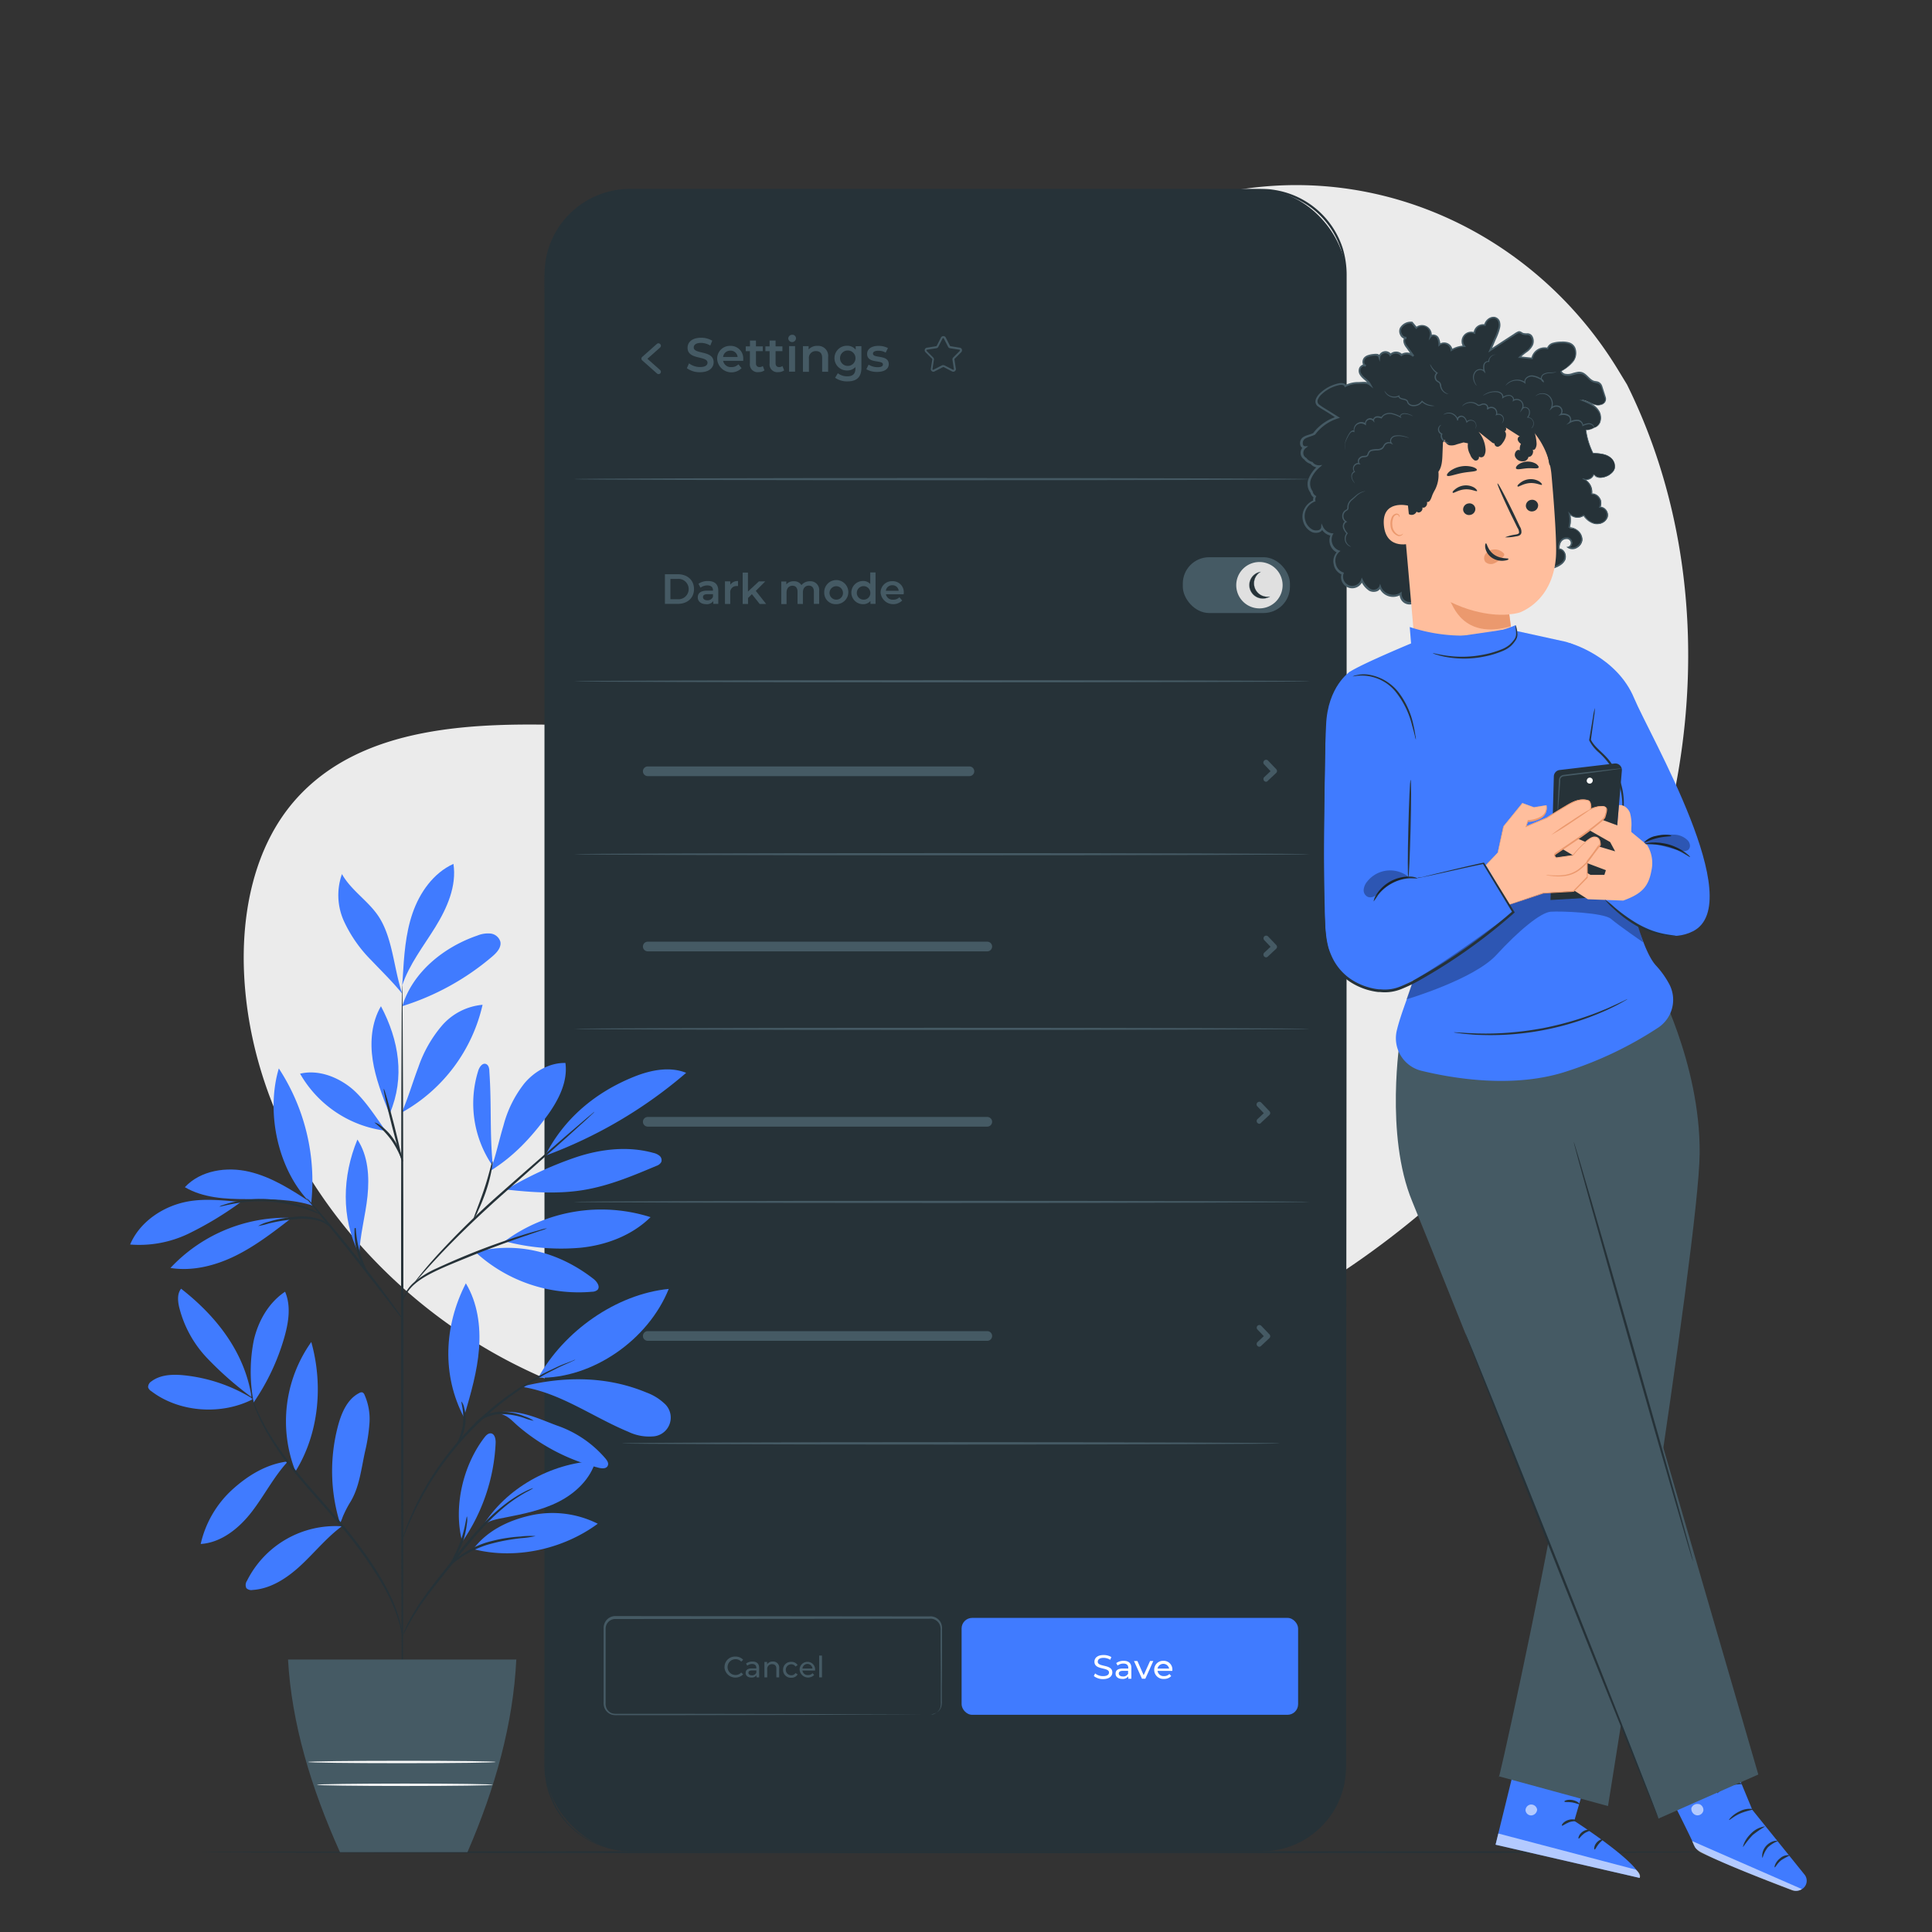 <svg xmlns="http://www.w3.org/2000/svg" viewBox="0 0 500 500"><rect x="0" y="0" width="500" height="500" fill="#333333" stroke="none"/><g id="freepik--background-simple--inject-85"><path d="M421.06,99.51l-2.25-3.7c-18.93-31.2-53.16-50-89.24-47.72A93.54,93.54,0,0,0,315.75,50C283,57,254.4,81.82,242.56,113.6c-7,18.68-8.9,40.2-22.11,55-17.18,19.31-46.36,19.91-72,19.11s-54.85-.11-72,19.27c-10.71,12.14-14.11,29.4-13.25,45.65,2.29,43,32.28,81.52,70.41,100.65s83,20.84,124.78,12.42c58.48-11.78,114.08-44.15,147.51-94.15S447.8,153.47,421.06,99.51Z" style="fill:#ebebeb"></path></g><g id="freepik--Floor--inject-85"><path d="M448.54,479.33c0,.14-88.9.26-198.53.26s-198.55-.12-198.55-.26,88.88-.26,198.55-.26S448.54,479.19,448.54,479.33Z" style="fill:#263238"></path></g><g id="freepik--Screen--inject-85"><rect x="141.05" y="49.2" width="207.23" height="429.93" rx="21.82" style="fill:#263238"></rect><path d="M326.46,479.13l.8-.05a18.4,18.4,0,0,0,2.37-.23,21.76,21.76,0,0,0,8.67-3.29,22.4,22.4,0,0,0,5.08-4.61,21.26,21.26,0,0,0,3.87-7.29c.17-.73.4-1.46.54-2.23s.28-1.55.31-2.35c.11-1.61.08-3.29.08-5,0-3.46,0-7.16,0-11.07,0-31.3-.05-76.58-.09-132.53s0-122.58-.06-196.56q0-13.87,0-28.08V71.52a24.18,24.18,0,0,0-1-7,22,22,0,0,0-8.42-11.29,22,22,0,0,0-6.54-3,22.53,22.53,0,0,0-3.56-.65c-1.21-.07-2.42-.13-3.65-.1H162.9a21.59,21.59,0,0,0-21.42,19.1c-.24,2.58-.11,5.24-.15,7.86v84.93c0,40.26,0,79.09,0,116.09s0,72.15,0,105q0,24.68,0,47.61,0,11.46,0,22.44c0,1.83,0,3.66,0,5.45l.06,1.34c0,.45.13.89.19,1.33a17.7,17.7,0,0,0,.56,2.6,21.64,21.64,0,0,0,13.79,14.48,22.42,22.42,0,0,0,2.43.68c.82.16,1.65.28,2.48.39,1.66.11,3.34.11,5,.1h19.44l35.6,0,57,0,36,.06,9.37,0c2.11,0,3.2,0,3.2,0l-3.2,0-9.37,0-36,.06-57,0-35.6,0H165.81c-1.66,0-3.33,0-5-.11-.85-.1-1.69-.23-2.53-.39a24,24,0,0,1-2.48-.69,22,22,0,0,1-14.05-14.73,18.54,18.54,0,0,1-.58-2.66c-.06-.45-.16-.89-.19-1.35l-.07-1.36c-.08-1.83,0-3.64,0-5.47q0-11,0-22.44,0-22.9,0-47.61c0-32.9,0-68,0-105s0-75.83,0-116.09V76.45c0-2.63-.1-5.25.15-7.92a22,22,0,0,1,7.22-14,22.24,22.24,0,0,1,14.76-5.65H324.83c1.22,0,2.46,0,3.7.1a23.69,23.69,0,0,1,3.65.67,22.17,22.17,0,0,1,15.33,14.64,24,24,0,0,1,1,7.18V85.81q0,14.2,0,28.08c0,74,0,140.6-.06,196.56s-.07,101.23-.09,132.53c0,3.91,0,7.61,0,11.07,0,1.74,0,3.41-.1,5,0,.82-.22,1.6-.32,2.38s-.37,1.51-.55,2.24A21.43,21.43,0,0,1,343.5,471a23.21,23.21,0,0,1-5.13,4.61,21.66,21.66,0,0,1-8.73,3.26,17.35,17.35,0,0,1-2.38.2Z" style="fill:#263238"></path><path d="M339,176.31c0,.15-42.64.28-95.23.28s-95.24-.13-95.24-.28,42.63-.28,95.24-.28S339,176.15,339,176.31Z" style="fill:#455a64"></path><path d="M339,124c0,.16-42.64.28-95.23.28s-95.24-.12-95.24-.28,42.63-.28,95.24-.28S339,123.84,339,124Z" style="fill:#455a64"></path><path d="M339,221.07c0,.15-42.64.28-95.23.28s-95.24-.13-95.24-.28,42.63-.28,95.24-.28S339,220.92,339,221.07Z" style="fill:#455a64"></path><path d="M339,266.27c0,.15-42.64.28-95.23.28s-95.24-.13-95.24-.28,42.63-.28,95.24-.28S339,266.12,339,266.27Z" style="fill:#455a64"></path><path d="M339,311.05c0,.16-42.64.28-95.23.28s-95.24-.12-95.24-.28,42.63-.28,95.24-.28S339,310.9,339,311.05Z" style="fill:#455a64"></path><path d="M325.93,348.53a.67.67,0,0,1-.49-.21.68.68,0,0,1,0-1l1.63-1.53-1.66-1.73a.69.69,0,0,1,1-.95l2.13,2.23a.71.71,0,0,1,.19.5.65.65,0,0,1-.22.47l-2.13,2A.69.69,0,0,1,325.93,348.53Z" style="fill:#455a64"></path><path d="M325.93,290.83a.67.67,0,0,1-.49-.21.68.68,0,0,1,0-1l1.63-1.53-1.66-1.74a.68.68,0,0,1,0-1,.69.69,0,0,1,1,0l2.13,2.23a.7.7,0,0,1,.19.49.66.66,0,0,1-.22.48l-2.13,2A.69.69,0,0,1,325.93,290.83Z" style="fill:#455a64"></path><path d="M327.68,247.76a.67.67,0,0,1-.49-.21.69.69,0,0,1,0-1l1.63-1.53-1.65-1.73a.69.69,0,0,1,1-.95l2.13,2.24a.71.71,0,0,1,.19.49.69.69,0,0,1-.22.47l-2.13,2A.69.69,0,0,1,327.68,247.76Z" style="fill:#455a64"></path><path d="M327.68,202.32a.67.67,0,0,1-.49-.21.69.69,0,0,1,0-1l1.63-1.53-1.65-1.74a.68.68,0,0,1,0-1,.69.69,0,0,1,1,0l2.13,2.23a.73.73,0,0,1,.19.49.72.72,0,0,1-.22.48l-2.13,2A.69.69,0,0,1,327.68,202.32Z" style="fill:#455a64"></path><path d="M240.81,443.79a4.44,4.44,0,0,0,.56-.08,2.77,2.77,0,0,0,1.39-.82,2.72,2.72,0,0,0,.6-1,4.69,4.69,0,0,0,.11-1.44c0-1.08,0-2.31,0-3.7,0-2.78,0-6.18-.05-10.12,0-1,0-2,0-3.06v-1.61a3.29,3.29,0,0,0-.24-1.54,2.62,2.62,0,0,0-2.65-1.49h-3.64L159.2,419a2.48,2.48,0,0,0-2.11,1.2,2.61,2.61,0,0,0-.35,1.21v19.22a3.26,3.26,0,0,0,.14,1.23,2.46,2.46,0,0,0,1.65,1.58,4.43,4.43,0,0,0,1.23.09h14l34.91.06,23.53.08,6.4.06,1.67,0,.56,0-.56,0-1.67,0-6.4,0-23.53.09-34.91.06h-14a4.76,4.76,0,0,1-1.38-.11,3,3,0,0,1-2-1.93,3.8,3.8,0,0,1-.16-1.4v-1.34c0-3.57,0-7.21,0-10.9v-7a3.07,3.07,0,0,1,.43-1.48,3,3,0,0,1,2.59-1.48l77.65.08h3.64a3,3,0,0,1,3,1.72,3.49,3.49,0,0,1,.26,1.69v1.61c0,1,0,2.07,0,3.06,0,3.94,0,7.34-.05,10.12,0,1.39,0,2.62,0,3.7a4.53,4.53,0,0,1-.14,1.49,3,3,0,0,1-.64,1.06,2.74,2.74,0,0,1-1.47.79A2.05,2.05,0,0,1,240.81,443.79Z" style="fill:#455a64"></path><path d="M187.51,431.44a2.69,2.69,0,0,1,2.82-2.72,2.62,2.62,0,0,1,2,.83l-.5.48a1.94,1.94,0,0,0-1.49-.63,2,2,0,1,0,0,4.09,2,2,0,0,0,1.49-.64l.5.48a2.84,2.84,0,0,1-4.84-1.89Z" style="fill:#455a64"></path><path d="M196.47,431.67v2.43h-.69v-.53a1.5,1.5,0,0,1-1.32.58c-.91,0-1.49-.49-1.49-1.19s.42-1.18,1.62-1.18h1.15v-.14c0-.62-.36-1-1.08-1a2,2,0,0,0-1.27.43l-.31-.55a2.72,2.72,0,0,1,1.67-.51C195.85,430,196.47,430.57,196.47,431.67Zm-.73,1.2v-.56h-1.12c-.72,0-.93.28-.93.62s.33.65.89.65A1.16,1.16,0,0,0,195.74,432.87Z" style="fill:#455a64"></path><path d="M201.65,431.78v2.32h-.73v-2.23c0-.79-.39-1.18-1.08-1.18a1.2,1.2,0,0,0-1.28,1.34v2.07h-.73v-4h.7v.61A1.71,1.71,0,0,1,200,430,1.56,1.56,0,0,1,201.65,431.78Z" style="fill:#455a64"></path><path d="M202.66,432.09a2,2,0,0,1,2.13-2,1.8,1.8,0,0,1,1.64.85l-.56.36a1.25,1.25,0,0,0-1.09-.58,1.42,1.42,0,0,0,0,2.84,1.23,1.23,0,0,0,1.09-.58l.56.35a1.81,1.81,0,0,1-1.64.87A2,2,0,0,1,202.66,432.09Z" style="fill:#455a64"></path><path d="M210.94,432.33h-3.27a1.36,1.36,0,0,0,1.46,1.18,1.48,1.48,0,0,0,1.16-.49l.41.47a2.2,2.2,0,0,1-3.76-1.4,2,2,0,0,1,2-2,1.94,1.94,0,0,1,2,2.07A1.8,1.8,0,0,1,210.94,432.33Zm-3.27-.52h2.59a1.3,1.3,0,0,0-2.59,0Z" style="fill:#455a64"></path><path d="M212,428.46h.73v5.64H212Z" style="fill:#455a64"></path><path d="M177.76,95.29l.56-1.25a4.76,4.76,0,0,0,2.86.95c1.35,0,1.92-.48,1.92-1.12,0-1.88-5.16-.65-5.16-3.87,0-1.4,1.12-2.59,3.5-2.59a5.56,5.56,0,0,1,2.89.76l-.51,1.26a4.83,4.83,0,0,0-2.39-.69c-1.34,0-1.89.53-1.89,1.18,0,1.85,5.15.65,5.15,3.83,0,1.39-1.13,2.58-3.51,2.58A5.59,5.59,0,0,1,177.76,95.29Z" style="fill:#455a64"></path><path d="M192.34,93.39h-5.19A2,2,0,0,0,189.29,95a2.34,2.34,0,0,0,1.8-.72l.83,1a3.71,3.71,0,0,1-6.32-2.32A3.3,3.3,0,0,1,189,89.51a3.24,3.24,0,0,1,3.35,3.43A3.64,3.64,0,0,1,192.34,93.39Zm-5.2-1h3.75A1.8,1.8,0,0,0,189,90.75,1.83,1.83,0,0,0,187.14,92.37Z" style="fill:#455a64"></path><path d="M197.84,95.85a2.42,2.42,0,0,1-1.49.45,2,2,0,0,1-2.28-2.24V90.88H193V89.64h1.09V88.13h1.55v1.51h1.77v1.24h-1.77V94c0,.64.32,1,.92,1a1.4,1.4,0,0,0,.86-.27Z" style="fill:#455a64"></path><path d="M202.94,95.85a2.44,2.44,0,0,1-1.49.45,2,2,0,0,1-2.28-2.24V90.88h-1.09V89.64h1.09V88.13h1.55v1.51h1.77v1.24h-1.77V94c0,.64.32,1,.91,1a1.41,1.41,0,0,0,.87-.27Z" style="fill:#455a64"></path><path d="M204,87.57a1,1,0,0,1,1-.93.92.92,0,0,1,1,.89,1,1,0,0,1-2,0Zm.21,2h1.55v6.62h-1.55Z" style="fill:#455a64"></path><path d="M214.32,92.42v3.79h-1.55v-3.6c0-1.17-.58-1.74-1.57-1.74a1.75,1.75,0,0,0-1.85,2v3.35H207.8V89.59h1.47v.85a2.92,2.92,0,0,1,2.29-.93A2.59,2.59,0,0,1,214.32,92.42Z" style="fill:#455a64"></path><path d="M222.93,89.59v5.62c0,2.4-1.25,3.49-3.57,3.49a5.29,5.29,0,0,1-3.23-.94l.7-1.17a3.94,3.94,0,0,0,2.44.8c1.46,0,2.11-.67,2.11-2V95a2.91,2.91,0,0,1-2.22.88,3.2,3.2,0,1,1,0-6.4,2.85,2.85,0,0,1,2.29,1v-.88ZM221.4,92.7a2,2,0,0,0-4,0,2,2,0,0,0,4,0Z" style="fill:#455a64"></path><path d="M224.21,95.55l.59-1.18a4.44,4.44,0,0,0,2.31.66c1,0,1.39-.27,1.39-.73,0-1.26-4.09-.07-4.09-2.72,0-1.25,1.13-2.07,2.91-2.07a5.25,5.25,0,0,1,2.48.57l-.59,1.18a3.67,3.67,0,0,0-1.9-.49c-.94,0-1.39.31-1.39.74,0,1.34,4.09.15,4.09,2.74,0,1.24-1.14,2-3,2A5.26,5.26,0,0,1,224.21,95.55Z" style="fill:#455a64"></path><path d="M241.58,96.21a.66.66,0,0,1-.4-.13.69.69,0,0,1-.28-.66l.38-2.41a.17.17,0,0,0-.05-.15l-1.72-1.72a.7.7,0,0,1-.17-.7.67.67,0,0,1,.55-.46l2.41-.39a.16.16,0,0,0,.12-.09l1.11-2.17a.71.71,0,0,1,1.22,0l1.11,2.17a.18.18,0,0,0,.13.09l2.4.39a.67.67,0,0,1,.55.46.7.7,0,0,1-.17.7l-1.72,1.72A.17.17,0,0,0,247,93l.38,2.41a.7.7,0,0,1-.27.66.72.72,0,0,1-.72.06L244.22,95a.22.22,0,0,0-.16,0l-2.17,1.11A.7.7,0,0,1,241.58,96.21Zm2.56-1.71a.67.67,0,0,1,.31.07l2.17,1.11a.17.17,0,0,0,.18,0,.15.15,0,0,0,.07-.16l-.38-2.41a.7.7,0,0,1,.19-.59l1.73-1.73a.17.17,0,0,0,0-.17.17.17,0,0,0-.14-.12l-2.41-.38a.68.68,0,0,1-.5-.37l-1.11-2.17h0a.17.17,0,0,0-.3,0l-1.11,2.17a.68.68,0,0,1-.5.37l-2.41.38a.19.19,0,0,0-.14.12.16.16,0,0,0,0,.17l1.72,1.73a.7.7,0,0,1,.19.59l-.38,2.41a.16.16,0,0,0,.07.16.17.17,0,0,0,.18,0l2.17-1.11A.67.67,0,0,1,244.14,94.5Z" style="fill:#455a64"></path><path d="M170.44,96.82a.59.59,0,0,1-.41-.16l-3.82-3.39a.62.62,0,0,1-.21-.46.6.6,0,0,1,.21-.45L170,89a.61.61,0,0,1,.86.05.6.6,0,0,1,0,.86l-3.31,2.94,3.31,2.94a.61.61,0,0,1,0,.86A.6.6,0,0,1,170.44,96.82Z" style="fill:#455a64"></path><path d="M331.14,373.54c0,.17-38.1.31-85.07.31s-85.08-.14-85.08-.31,38.08-.32,85.08-.32S331.14,373.36,331.14,373.54Z" style="fill:#455a64"></path><rect x="248.86" y="418.71" width="87.09" height="25.08" rx="2.74" style="fill:#407BFF"></rect><path d="M283.08,433.76l.33-.68a3.27,3.27,0,0,0,2.06.7c1.08,0,1.54-.4,1.54-.93,0-1.48-3.77-.55-3.77-2.8,0-.94.74-1.73,2.38-1.73a3.83,3.83,0,0,1,2,.53l-.3.7a3.27,3.27,0,0,0-1.71-.5c-1.06,0-1.51.44-1.51,1,0,1.48,3.77.55,3.77,2.78,0,.92-.76,1.72-2.41,1.72A3.79,3.79,0,0,1,283.08,433.76Z" style="fill:#fff"></path><path d="M292.8,431.68v2.77H292v-.61a1.76,1.76,0,0,1-1.55.66c-1.07,0-1.74-.55-1.74-1.35s.49-1.34,1.89-1.34H292v-.17c0-.7-.42-1.11-1.27-1.11a2.43,2.43,0,0,0-1.49.5l-.36-.62a3.14,3.14,0,0,1,1.95-.59C292.07,429.82,292.8,430.42,292.8,431.68Zm-.85,1.37v-.64h-1.32c-.85,0-1.09.32-1.09.71s.39.74,1,.74A1.38,1.38,0,0,0,292,433.05Z" style="fill:#fff"></path><path d="M298.48,429.86l-2.07,4.59h-.87l-2.07-4.59h.89l1.62,3.68,1.66-3.68Z" style="fill:#fff"></path><path d="M303.39,432.43h-3.82a1.57,1.57,0,0,0,1.71,1.34,1.79,1.79,0,0,0,1.36-.55l.47.54a2.42,2.42,0,0,1-1.86.74,2.34,2.34,0,0,1-2.54-2.35,2.28,2.28,0,0,1,2.37-2.33,2.24,2.24,0,0,1,2.33,2.36A2.29,2.29,0,0,1,303.39,432.43Zm-3.82-.6h3a1.53,1.53,0,0,0-3,0Z" style="fill:#fff"></path><path d="M167.64,200.86h83.25a1.25,1.25,0,0,0,0-2.5H167.64a1.25,1.25,0,0,0,0,2.5Z" style="fill:#455a64"></path><path d="M167.64,246.21h87.87a1.25,1.25,0,0,0,0-2.5H167.64a1.25,1.25,0,0,0,0,2.5Z" style="fill:#455a64"></path><path d="M167.64,291.57h87.87a1.25,1.25,0,0,0,0-2.5H167.64a1.25,1.25,0,0,0,0,2.5Z" style="fill:#455a64"></path><path d="M167.64,347h87.87a1.25,1.25,0,0,0,0-2.5H167.64a1.25,1.25,0,0,0,0,2.5Z" style="fill:#455a64"></path><rect x="306.11" y="144.21" width="27.73" height="14.44" rx="6.82" style="fill:#455a64"></rect><path d="M331.94,151.45a6,6,0,1,1-6-6A6,6,0,0,1,331.94,151.45Z" style="fill:#e0e0e0"></path><path d="M172.08,148.61h3.35c2.48,0,4.18,1.54,4.18,3.84s-1.7,3.83-4.18,3.83h-3.35Zm3.28,6.47a2.64,2.64,0,1,0,0-5.26H173.5v5.26Z" style="fill:#455a64"></path><path d="M185.89,152.85v3.43H184.6v-.71a2.06,2.06,0,0,1-1.84.79c-1.34,0-2.18-.73-2.18-1.75s.66-1.75,2.43-1.75h1.51v-.08c0-.8-.48-1.27-1.45-1.27a2.92,2.92,0,0,0-1.78.58l-.53-1a4.1,4.1,0,0,1,2.47-.72C184.92,150.37,185.89,151.17,185.89,152.85Zm-1.37,1.6v-.68h-1.41c-.93,0-1.18.35-1.18.78s.41.81,1.12.81A1.48,1.48,0,0,0,184.52,154.45Z" style="fill:#455a64"></path><path d="M191,150.37v1.3l-.31,0a1.6,1.6,0,0,0-1.7,1.81v2.83h-1.37v-5.85H189v.86A2.3,2.3,0,0,1,191,150.37Z" style="fill:#455a64"></path><path d="M194.59,153.77l-1,1v1.54H192.2v-8.13h1.37v4.91l2.83-2.63h1.65l-2.45,2.46,2.68,3.39h-1.67Z" style="fill:#455a64"></path><path d="M212,152.93v3.35h-1.37v-3.17c0-1-.49-1.55-1.32-1.55s-1.52.59-1.52,1.75v3H206.4v-3.17c0-1-.48-1.55-1.32-1.55s-1.52.59-1.52,1.75v3h-1.37v-5.85h1.31v.75a2.38,2.38,0,0,1,1.91-.81,2.17,2.17,0,0,1,2,1,2.77,2.77,0,0,1,2.2-1A2.25,2.25,0,0,1,212,152.93Z" style="fill:#455a64"></path><path d="M213.31,153.36a3.12,3.12,0,1,1,3.11,3A2.94,2.94,0,0,1,213.31,153.36Zm4.85,0a1.74,1.74,0,1,0-1.74,1.83A1.71,1.71,0,0,0,218.16,153.36Z" style="fill:#455a64"></path><path d="M226.59,148.15v8.13h-1.32v-.75a2.41,2.41,0,0,1-1.94.83,3,3,0,0,1,0-6,2.39,2.39,0,0,1,1.89.79v-3Zm-1.35,5.21a1.75,1.75,0,1,0-1.74,1.83A1.71,1.71,0,0,0,225.24,153.36Z" style="fill:#455a64"></path><path d="M233.86,153.8h-4.59a1.78,1.78,0,0,0,1.9,1.4,2.09,2.09,0,0,0,1.59-.64l.73.85a3.29,3.29,0,0,1-5.59-2,2.92,2.92,0,0,1,3-3,2.85,2.85,0,0,1,3,3C233.89,153.5,233.87,153.66,233.86,153.8Zm-4.6-.91h3.32a1.59,1.59,0,0,0-1.65-1.43A1.62,1.62,0,0,0,229.26,152.89Z" style="fill:#455a64"></path><path d="M326.57,154.13a3.48,3.48,0,0,1-.38-6.13,3.47,3.47,0,1,0,2.4,6.39A3.48,3.48,0,0,1,326.57,154.13Z" style="fill:#263238"></path><path d="M326.78,154.92a3.46,3.46,0,0,1-1.44-.31,3.5,3.5,0,0,1,.85-6.63l.13,0-.12.07a3.45,3.45,0,0,0-1.43,4.15,3.46,3.46,0,0,0,1.81,1.93h0a3.46,3.46,0,0,0,2,.25l.13,0-.11.07A3.51,3.51,0,0,1,326.78,154.92Zm-.72-6.87a3.45,3.45,0,1,0,2.41,6.38,3.47,3.47,0,0,1-1.91-.28h0a3.5,3.5,0,0,1-1.75-4.62A3.61,3.61,0,0,1,326.06,148.05Z" style="fill:#455a64"></path></g><g id="freepik--Plant--inject-85"><path d="M65.57,362.1a41.79,41.79,0,0,0-17.9-6.17c-2.92-.3-6.12-.21-8.47,1.56a1.76,1.76,0,0,0-.87,1.55,1.86,1.86,0,0,0,.83,1c7.28,5.56,18.3,6.26,26.41,2" style="fill:#407BFF"></path><path d="M65.11,361.59a87.48,87.48,0,0,1-11.56-10.17A29.34,29.34,0,0,1,46.3,338c-.31-1.53-.41-3.27.57-4.48,9.22,7.19,16.46,16.5,18.24,28.06" style="fill:#407BFF"></path><path d="M65.48,362a41.63,41.63,0,0,1,.21-15.18c1.16-5,3.85-9.7,8.09-12.53,1.59,3.72.9,8-.22,11.9a57.58,57.58,0,0,1-8,16.88" style="fill:#407BFF"></path><path d="M74.51,378.21c-5.48.67-10.26,3.56-14.36,7.27a27.2,27.2,0,0,0-8.21,14.1c5.38-.34,10-4.13,13.26-8.38s5.6-8.92,9.23-12.9" style="fill:#407BFF"></path><path d="M76.47,380.8a35.41,35.41,0,0,1,4.09-33.49c3.12,11.12,2,23.67-4.09,33.49" style="fill:#407BFF"></path><path d="M88.41,395a25.58,25.58,0,0,0-24.48,14.09,1.91,1.91,0,0,0-.17,1.92,1.83,1.83,0,0,0,1.63.47c4.82-.31,9.1-3.21,12.63-6.52s6.6-7.12,10.5-10" style="fill:#407BFF"></path><path d="M88,394.24a45.59,45.59,0,0,1-.46-25.47c.9-3.27,2.41-6.73,5.44-8.26a1.08,1.08,0,0,1,.83-.15,1.05,1.05,0,0,1,.52.61,15.34,15.34,0,0,1,1.29,7.31,45.24,45.24,0,0,1-1.15,7.39c-1,4.52-1.46,9.38-3.94,13.28A27.43,27.43,0,0,0,89,391.87c-.47,1-.47,1.34-.9,2.13" style="fill:#407BFF"></path><path d="M119.63,399c-2.35-8.9.14-19.7,5.75-27,.41-.54,1-1.11,1.64-1.05,1,.09,1.3,1.47,1.25,2.51A48.75,48.75,0,0,1,119.63,399" style="fill:#407BFF"></path><path d="M122.47,400.9c10.82,2.81,23.23.08,32.23-6.56a26.11,26.11,0,0,0-17.44-2.14c-5.83,1.33-11.16,3.95-14.79,8.7" style="fill:#407BFF"></path><path d="M124.88,395c6.06-9.88,17.67-16.33,29.25-16.91-1.34,4.7-5.21,8.36-9.57,10.57s-9.24,3.18-14,4.11c-1.87.36-4.43.76-5.64,2.23" style="fill:#407BFF"></path><path d="M120.23,366.2c1.64-5.62,3.29-11.29,3.74-17.13s-.38-11.93-3.41-16.95c-5.66,11-6.24,23.75-.5,34.67" style="fill:#407BFF"></path><path d="M139.28,356.57c6.62-12,20.12-21.64,33.79-23-5.27,13.13-19.65,23.27-33.79,23" style="fill:#407BFF"></path><path d="M135.12,358.92c9.87,1.51,18.28,7.81,27.5,11.63a12.4,12.4,0,0,0,6.22,1.2,4.88,4.88,0,0,0,3-8.62,13.53,13.53,0,0,0-4.52-2.74c-10-4.18-20.82-4.28-31.4-1.75" style="fill:#407BFF"></path><path d="M129.41,365.85c2.23.64,3,1.79,4.76,3.3A51.54,51.54,0,0,0,155,379.87c.8.19,1.84.27,2.24-.45s-.09-1.39-.54-1.95a28.82,28.82,0,0,0-12.59-8.55c-4.82-1.79-9-3.95-14.73-3.49" style="fill:#407BFF"></path><path d="M123,324a39.45,39.45,0,0,0,30.26,10.3,2.13,2.13,0,0,0,1.38-.49c.76-.83-.15-2.11-1-2.8-8.9-6.94-19.67-9.82-30.6-7" style="fill:#407BFF"></path><path d="M130.6,321.24A42.14,42.14,0,0,1,168.36,315c-4.75,4.68-11.35,7.21-18,7.9a57.11,57.11,0,0,1-19.77-1.67" style="fill:#407BFF"></path><path d="M127.57,302c-.88-8.88-.31-15.89-.93-24.81,0-.71-.2-1.57-.87-1.83-.93-.35-1.7.79-2,1.73a28.45,28.45,0,0,0,3.78,24.72" style="fill:#407BFF"></path><path d="M126.93,303c6-3.72,10.53-8.58,14.71-14.29,2.9-4,5.35-8.74,4.69-13.62-4.08-.08-8,2.17-10.61,5.27a29.66,29.66,0,0,0-5.41,10.88c-1.18,3.91-2,7.92-3.38,11.76" style="fill:#407BFF"></path><path d="M141.38,299a118.62,118.62,0,0,0,36.2-21.35c-4.32-1.74-9.27-.7-13.6,1.05-9.87,4-17.95,10.72-22.79,20.2" style="fill:#407BFF"></path><path d="M131,307.86c6.68.73,13.47,1.21,20.1.1s12.68-3.67,18.77-6.23a2.24,2.24,0,0,0,1.27-1,1.47,1.47,0,0,0-.45-1.61,3.87,3.87,0,0,0-1.6-.75c-6.62-1.85-13.77-1-20.28,1.21A94.35,94.35,0,0,0,131,307.86" style="fill:#407BFF"></path><path d="M92.83,324.34c-4.56-9.21-4.26-19.95-.33-29.43,2.78,4.22,3.12,9.6,2.61,14.63s-2,10.2-2.14,15.26" style="fill:#407BFF"></path><path d="M74.61,315.15a41,41,0,0,0-30.5,13c5.68.9,11.54-.57,16.7-3.09s9.77-6.07,14.32-9.58" style="fill:#407BFF"></path><path d="M62.37,311.06c-5.57-.46-10.93-1.15-16.28.5s-10.23,5.36-12.41,10.52a29.42,29.42,0,0,0,15.26-2.88,88.46,88.46,0,0,0,13.43-8.14" style="fill:#407BFF"></path><path d="M80.5,311.24c-5-3.28-10.15-6.62-16-8s-12.59-.36-16.66,4c4.72,2.77,10.45,3.1,15.93,3.09s12.18-.06,17.35,1.76" style="fill:#407BFF"></path><path d="M80.53,311.51c-8.57-8.41-11.81-23.52-8.37-35a53.33,53.33,0,0,1,8.37,35" style="fill:#407BFF"></path><path d="M104.08,287.68c1.62-3.76,2.75-7.7,4.2-11.52a33.06,33.06,0,0,1,6-10.62,15.76,15.76,0,0,1,10.61-5.5,42.75,42.75,0,0,1-20.59,27.7" style="fill:#407BFF"></path><path d="M99.82,292.64c-2.67-3.68-5.76-8.67-9.39-11.42s-8.34-4.41-12.77-3.35a29.76,29.76,0,0,0,22.16,14.77" style="fill:#407BFF"></path><path d="M100.67,288c-1.75-4.45-3.51-9-4.22-13.68s-.28-9.79,2.14-13.91c4.7,8.88,6.21,18.42,2.32,27.69" style="fill:#407BFF"></path><path d="M104.12,260.39c2.67-8.81,10.74-15.3,19.45-18.28a7.25,7.25,0,0,1,3.4-.51,3,3,0,0,1,2.52,2.1c.31,1.5-.92,2.84-2.09,3.84a66.24,66.24,0,0,1-23.28,12.85" style="fill:#407BFF"></path><path d="M104.22,253.18c.34-5.68.69-11.44,2.54-16.82s5.41-10.44,10.59-12.79c.88,5.74-1.65,11.44-4.7,16.38s-6.73,9.6-8.57,15.1" style="fill:#407BFF"></path><path d="M104.08,257.09c-2.2-6.42-2.43-14.58-6.27-20.17-2.69-3.91-7-6.57-9.31-10.71A16.28,16.28,0,0,0,89,238.37a35.16,35.16,0,0,0,7.12,10.18c2.84,3,5.28,5.33,7.92,8.54" style="fill:#407BFF"></path><path d="M104.12,446.18c-.17,0-.31-42.83-.33-95.66s.12-95.67.29-95.67.32,42.83.33,95.67S104.3,446.18,104.12,446.18Z" style="fill:#263238"></path><path d="M141.56,317.87a8.4,8.4,0,0,1-1.61.61L135.51,320c-3.73,1.28-8.87,3.12-14.44,5.4s-10.72,4.29-13.68,6.86a10.09,10.09,0,0,0-2.75,3.64c-.43,1-.5,1.62-.56,1.61a1.42,1.42,0,0,1,0-.45,6.92,6.92,0,0,1,.31-1.25,9.76,9.76,0,0,1,2.69-3.88,24,24,0,0,1,5.93-3.69c2.38-1.1,5-2.26,7.81-3.41,5.59-2.29,10.76-4.07,14.54-5.24,1.89-.59,3.43-1,4.5-1.31A9.52,9.52,0,0,1,141.56,317.87Z" style="fill:#263238"></path><path d="M153.83,287.74a3.71,3.71,0,0,1-.46.48L152,289.51l-5.13,4.66-17.08,15.21c-6.67,5.93-12.43,11.6-16.42,15.87-2,2.13-3.57,3.9-4.65,5.13l-1.24,1.42a3.57,3.57,0,0,1-.46.47,2.76,2.76,0,0,1,.36-.55c.26-.34.64-.86,1.16-1.49,1-1.28,2.54-3.1,4.51-5.28a216.44,216.44,0,0,1,16.33-16c6.69-5.92,12.78-11.24,17.2-15.08l5.26-4.51,1.45-1.2C153.63,287.86,153.81,287.72,153.83,287.74Z" style="fill:#263238"></path><path d="M122.59,315.41c-.17-.08,1.22-3.29,2.61-7.36s2.06-7.5,2.24-7.47-.24,3.55-1.65,7.67a49.71,49.71,0,0,1-2.08,5.15A7.8,7.8,0,0,1,122.59,315.41Z" style="fill:#263238"></path><path d="M104.16,341.34a8.81,8.81,0,0,1-1-1.19l-2.64-3.38c-2.21-2.86-5.26-6.8-8.69-11.12s-6.57-8.19-8.85-11l-2.69-3.33a7.66,7.66,0,0,1-.93-1.27,7.92,7.92,0,0,1,1.11,1.12c.69.74,1.66,1.83,2.84,3.2,2.37,2.73,5.58,6.56,9,10.89s6.43,8.31,8.55,11.24c1.07,1.46,1.91,2.66,2.48,3.49A7,7,0,0,1,104.16,341.34Z" style="fill:#263238"></path><path d="M96,330.8c-.1.11-2.29-2.49-3.44-6.44a18.15,18.15,0,0,1-.78-6.49l.27,0c-.12.49-.21.75-.26.75s0-.29,0-.8l.27,0a29.8,29.8,0,0,0,1.1,6.31C94.22,328,96.12,330.7,96,330.8Z" style="fill:#263238"></path><path d="M85.36,317.47a11.17,11.17,0,0,0-2.4-1.39,16,16,0,0,0-6.66-.53,41.62,41.62,0,0,0-6.72,1.08,19.33,19.33,0,0,1-2.76.66,9.67,9.67,0,0,1,2.65-1.08,30.68,30.68,0,0,1,6.78-1.28,14.6,14.6,0,0,1,6.87.74A4.31,4.31,0,0,1,85.36,317.47Z" style="fill:#263238"></path><path d="M82.85,314.24c0,.1-1.4-.56-3.68-1.34a36.91,36.91,0,0,0-18.53-1.41c-2.37.42-3.81.87-3.84.77a3.45,3.45,0,0,1,1-.42,22.79,22.79,0,0,1,2.78-.78,32.81,32.81,0,0,1,18.77,1.43A24.06,24.06,0,0,1,82,313.68,3.57,3.57,0,0,1,82.85,314.24Z" style="fill:#263238"></path><path d="M104.08,300.58c-.16,0-1.36-4.13-2.68-9.31s-2.25-9.43-2.08-9.47,1.36,4.13,2.68,9.31S104.25,300.54,104.08,300.58Z" style="fill:#263238"></path><path d="M104.25,300.58c-.18.06-1-2.72-3-5.57a23.93,23.93,0,0,0-4.38-4.52,3.94,3.94,0,0,1,1.69.87,13.42,13.42,0,0,1,3.2,3.29C103.88,297.62,104.4,300.57,104.25,300.58Z" style="fill:#263238"></path><path d="M104.12,423.35c-.06,0-.19-1-.67-2.85a41.31,41.31,0,0,0-2.86-7.42c-3-6-8.35-13.71-15.19-21.39-3.39-3.88-6.68-7.53-9.47-11a75.57,75.57,0,0,1-6.77-9.77,46.27,46.27,0,0,1-3.42-7.25c-.32-.89-.55-1.59-.68-2.07a3.6,3.6,0,0,1-.17-.74s.37,1,1.07,2.73a53.59,53.59,0,0,0,3.57,7.11,82.47,82.47,0,0,0,6.84,9.63c2.81,3.47,6.1,7.1,9.5,11C92.73,399,98.1,406.75,101,412.89a37.07,37.07,0,0,1,2.7,7.55,18.76,18.76,0,0,1,.38,2.15A2.89,2.89,0,0,1,104.12,423.35Z" style="fill:#263238"></path><path d="M138,385.14a14.36,14.36,0,0,1-1.77,1,38.38,38.38,0,0,0-4.6,3,51.5,51.5,0,0,0-6,5.51c-2.12,2.23-4.3,4.83-6.53,7.62-4.46,5.59-8.62,10.54-11.12,14.48-1.26,2-2.19,3.61-2.79,4.77a14.19,14.19,0,0,1-1,1.79,2.34,2.34,0,0,1,.17-.51c.13-.31.31-.79.59-1.38a44.46,44.46,0,0,1,2.64-4.9c2.42-4,6.56-9.06,11-14.64,2.23-2.79,4.44-5.39,6.6-7.63a48,48,0,0,1,6.19-5.46,32.3,32.3,0,0,1,4.74-2.91c.59-.29,1.07-.47,1.39-.61A1.7,1.7,0,0,1,138,385.14Z" style="fill:#263238"></path><path d="M138.61,397.54a26.17,26.17,0,0,1-3.75.54,50.11,50.11,0,0,0-8.88,1.75,26.65,26.65,0,0,0-8,4.18c-1.83,1.41-2.7,2.59-2.78,2.52a2.91,2.91,0,0,1,.55-.86,14,14,0,0,1,1.95-2,24.16,24.16,0,0,1,8.05-4.43,39.63,39.63,0,0,1,9-1.59A20.73,20.73,0,0,1,138.61,397.54Z" style="fill:#263238"></path><path d="M116.33,405.17c-.19-.11,1.49-2.69,2.8-6.16s1.52-6.57,1.74-6.54a5.86,5.86,0,0,1-.06,2,21.77,21.77,0,0,1-1.09,4.74,23.17,23.17,0,0,1-2.18,4.34A6.14,6.14,0,0,1,116.33,405.17Z" style="fill:#263238"></path><path d="M148.9,351.87a2.75,2.75,0,0,1-.6.32l-1.76.8c-.77.33-1.7.75-2.76,1.3s-2.29,1.11-3.58,1.89l-2,1.16c-.71.41-1.41.89-2.16,1.36-1.51.91-3,2-4.63,3.19a87.8,87.8,0,0,0-9.66,8.49,85.94,85.94,0,0,0-8.16,9.95c-1.09,1.65-2.17,3.2-3,4.73-.44.76-.9,1.48-1.28,2.2l-1.1,2.09c-.72,1.31-1.24,2.56-1.75,3.64s-.91,2-1.21,2.8-.55,1.32-.74,1.79a2.8,2.8,0,0,1-.3.61,2.6,2.6,0,0,1,.18-.65q.25-.72.63-1.83c.27-.8.63-1.77,1.12-2.86s1-2.37,1.68-3.7l1.07-2.11c.37-.74.82-1.46,1.26-2.24.85-1.56,1.91-3.12,3-4.8A84,84,0,0,1,121.27,370a82.31,82.31,0,0,1,9.76-8.52c1.64-1.15,3.17-2.27,4.7-3.17.75-.46,1.47-.93,2.18-1.33l2.08-1.14c1.31-.75,2.56-1.29,3.64-1.81a29.34,29.34,0,0,1,2.82-1.21l1.81-.7A2.85,2.85,0,0,1,148.9,351.87Z" style="fill:#263238"></path><path d="M122.13,369.8a4.46,4.46,0,0,1,1.48-2.19,9.23,9.23,0,0,1,5.93-2.27,16.11,16.11,0,0,1,6.24,1.22,9,9,0,0,1,2.36,1.14,13.78,13.78,0,0,1-2.51-.73,18.6,18.6,0,0,0-6.07-1,9.65,9.65,0,0,0-5.67,2A20.51,20.51,0,0,0,122.13,369.8Z" style="fill:#263238"></path><path d="M118.13,373.93c-.17-.09,1.34-2.31,1.69-5.48s-.57-5.66-.38-5.72a3.74,3.74,0,0,1,.69,1.6,11.09,11.09,0,0,1,.3,4.2,11.22,11.22,0,0,1-1.25,4C118.65,373.49,118.19,374,118.13,373.93Z" style="fill:#263238"></path><path d="M74.54,429.48c.92,16.37,5.86,33,13.44,49.85h33c7.23-16.66,11.83-33.28,12.64-49.85Z" style="fill:#455a64"></path><path d="M128.27,456c0,.17-10.86.31-24.26.31s-24.26-.14-24.26-.31,10.86-.31,24.26-.31S128.27,455.8,128.27,456Z" style="fill:#fafafa"></path><path d="M127.54,461.9c0,.17-10.19.31-22.75.31s-22.74-.14-22.74-.31,10.18-.31,22.74-.31S127.54,461.73,127.54,461.9Z" style="fill:#fafafa"></path></g><g id="freepik--Character--inject-85"><path d="M443.63,444.55l9.87,23.83L467,485.13a2.53,2.53,0,0,1-.63,3.76h0a2.79,2.79,0,0,1-2.48.26c-5.27-2-24.61-9.32-25.23-11.1-.72-2.06-12.14-24.49-12.14-24.49Z" style="fill:#407BFF"></path><g style="opacity:0.6"><path d="M466.32,488.89l-28.41-12.43.44,1a4.06,4.06,0,0,0,1.94,2c2.34,1.15,8.85,4.17,23.47,9.72a2.83,2.83,0,0,0,2.56-.29Z" style="fill:#fff"></path></g><g style="opacity:0.6"><path d="M439.57,466.85a1.6,1.6,0,0,1,1.26,1.74,1.56,1.56,0,0,1-1.78,1.2,1.71,1.71,0,0,1-1.32-1.86,1.63,1.63,0,0,1,2-1" style="fill:#fff"></path></g><path d="M456.16,480.8a7.72,7.72,0,0,1,1.34-2.69,8.37,8.37,0,0,1,2.59-1.64c0-.06-.4-.12-1,0a4.2,4.2,0,0,0-2,1.24,3.9,3.9,0,0,0-1,2.1C456,480.44,456.09,480.81,456.16,480.8Z" style="fill:#263238"></path><path d="M459.3,483.27c.16.06.61-1,1.72-1.88a23.88,23.88,0,0,1,2.26-1.24,3.09,3.09,0,0,0-2.63.81C459.39,481.94,459.15,483.26,459.3,483.27Z" style="fill:#263238"></path><path d="M451.12,478a25,25,0,0,1,2.45-3.07,27,27,0,0,1,3.27-2.26,6.08,6.08,0,0,0-3.68,1.85C451.44,476.15,451,478,451.12,478Z" style="fill:#263238"></path><path d="M447.49,471c.13.12,1.24-1,3-1.73s3.32-.9,3.3-1.07a5.51,5.51,0,0,0-3.55.56C448.35,469.62,447.36,471,447.49,471Z" style="fill:#263238"></path><path d="M444.41,464.11a12.54,12.54,0,0,1,3-1.88,14.16,14.16,0,0,1,3.6-.51c0-.06-.38-.25-1.08-.34a6.16,6.16,0,0,0-2.73.32,5.82,5.82,0,0,0-2.26,1.47C444.51,463.68,444.35,464.07,444.41,464.11Z" style="fill:#263238"></path><path d="M446.83,460.93a2.25,2.25,0,0,0-.36-.91,7,7,0,0,0-1.77-2,3.18,3.18,0,0,0-1.81-.82,1.07,1.07,0,0,0-1,.66,1.7,1.7,0,0,0,.08,1.22,4,4,0,0,0,4.51,1.93,4.28,4.28,0,0,0,3.13-3.68,1.47,1.47,0,0,0-.44-1.17,1.11,1.11,0,0,0-1.26-.09,3.67,3.67,0,0,0-1.26,1.45,7.35,7.35,0,0,0-.86,2.49,2,2,0,0,0,0,1,11.11,11.11,0,0,1,1.23-3.26,3.37,3.37,0,0,1,1.13-1.24.58.58,0,0,1,.69.05,1,1,0,0,1,.24.78,3.82,3.82,0,0,1-2.75,3.16,3.44,3.44,0,0,1-3.85-1.58,1.24,1.24,0,0,1-.1-.85.59.59,0,0,1,.57-.38,3,3,0,0,1,1.54.67A10.23,10.23,0,0,1,446.83,460.93Z" style="fill:#263238"></path><path d="M412.73,453l-5.31,18.24S425,482.55,424.36,486l-37.31-8.6,7.06-28.74Z" style="fill:#407BFF"></path><g style="opacity:0.6"><path d="M396.27,467a1.54,1.54,0,0,0-1.47,1.43,1.46,1.46,0,0,0,1.45,1.4,1.62,1.62,0,0,0,1.56-1.51,1.55,1.55,0,0,0-1.69-1.3" style="fill:#fff"></path></g><g style="opacity:0.6"><path d="M387.05,477.41l.71-2.9,35.58,9.35s1.49,1.07,1,2.15Z" style="fill:#fff"></path></g><path d="M408.07,471.21c-.05.17-1,0-2,.39s-1.7,1-1.85.87.37-1.05,1.64-1.46S408.15,471.06,408.07,471.21Z" style="fill:#263238"></path><path d="M411.59,473.66c0,.18-.86.29-1.67.89s-1.18,1.33-1.36,1.28,0-1.06,1-1.78S411.63,473.49,411.59,473.66Z" style="fill:#263238"></path><path d="M412.69,478.66c-.18,0-.21-.94.5-1.78s1.65-1,1.69-.87-.61.55-1.18,1.26S412.87,478.68,412.69,478.66Z" style="fill:#263238"></path><path d="M408.8,466.92c-.12.14-.9-.29-1.94-.46s-1.93,0-2-.22.87-.61,2.1-.39S408.92,466.81,408.8,466.92Z" style="fill:#263238"></path><g style="opacity:0.3"><polygon points="411.67 456.62 410.73 459.87 392.43 455.49 393.35 451.7 411.67 456.62"></polygon></g><path d="M409.8,463.22a3.57,3.57,0,0,1-1.87-.44,8.47,8.47,0,0,1-1.81-1,9.6,9.6,0,0,1-.94-.79,2.37,2.37,0,0,1-.45-.55.75.75,0,0,1,.15-.95,1.07,1.07,0,0,1,.89-.22,2.54,2.54,0,0,1,.68.26,6.62,6.62,0,0,1,1.07.65,6.69,6.69,0,0,1,1.45,1.48c.67,1,.8,1.68.73,1.7s-.38-.6-1.1-1.44a7.75,7.75,0,0,0-1.44-1.28,5.91,5.91,0,0,0-1-.56c-.38-.2-.71-.28-.85-.13s-.07.08,0,.21a1.82,1.82,0,0,0,.33.4,10.12,10.12,0,0,0,.86.77,10.68,10.68,0,0,0,1.64,1.08A15.86,15.86,0,0,1,409.8,463.22Z" style="fill:#263238"></path><path d="M409.5,463.42a2.8,2.8,0,0,1-.06-1.84,5.75,5.75,0,0,1,.75-1.9,6,6,0,0,1,.74-1,1.65,1.65,0,0,1,1.42-.63.89.89,0,0,1,.66.68,2.85,2.85,0,0,1,0,.7,3.92,3.92,0,0,1-.31,1.21,4.15,4.15,0,0,1-1.26,1.66,2.54,2.54,0,0,1-1.77.73c0-.1.68-.29,1.46-1.05a4.34,4.34,0,0,0,1-1.55,3.51,3.51,0,0,0,.23-1c0-.39,0-.73-.19-.73a1.14,1.14,0,0,0-.81.44,6.29,6.29,0,0,0-1.51,2.56C409.57,462.72,409.6,463.42,409.5,463.42Z" style="fill:#263238"></path><path d="M428.16,253.21s11.91,21.73,11.71,45.29-23.72,168.91-23.72,168.91L387.9,459.7c-.7,4.68,10.76-47.66,15.07-72.9,4.24-24.85-8.87-115.58-8.87-115.58L426,253.13" style="fill:#455a64"></path><path d="M362.38,268.53s-4.05,25.16,3.1,42.39,63.74,159.72,63.74,159.72l25.83-11.4-55-189.2Z" style="fill:#455a64"></path><path d="M438.17,404.12c-.16,0-7.21-24.22-15.73-54.2s-15.31-54.32-15.15-54.37,7.21,24.22,15.74,54.2S438.33,404.07,438.17,404.12Z" style="fill:#263238"></path><path d="M429.22,470.64c-.16.06-11.48-28-25.28-62.68s-24.87-62.83-24.71-62.89,11.47,28,25.28,62.69S429.37,470.59,429.22,470.64Z" style="fill:#263238"></path><path d="M417.9,120.13a3,3,0,0,0-1.08-1.72c-1.28-1-2.95-1.08-4.54-1.13a19,19,0,0,1-1.86-6,3.8,3.8,0,0,0,2.14-.61,1.42,1.42,0,0,0,.35-.11c1.53-.7,1.68-3,.72-4.35a8.77,8.77,0,0,0-4.18-2.69c1.15.07,2.13.84,3.24,1.18s2.64,0,2.77-1.18a2.5,2.5,0,0,0-.17-1c-.21-.67-.43-1.35-.64-2a2.28,2.28,0,0,0-.9-1.41,5,5,0,0,0-1.17-.28c-1.29-.35-1.95-1.91-3.24-2.27-.94-.27-1.91.2-2.87.42s-2.22,0-2.52-.89a9.21,9.21,0,0,0,3.28-2.77,3.15,3.15,0,0,0-.31-4,4.62,4.62,0,0,0-3.24-.67c-1.26.06-2.82.35-3.15,1.56a3.27,3.27,0,0,0-4,2.57l-3.24-.33c.91-1,2.19-1.57,3-2.64s.64-3-.66-3.29a8.57,8.57,0,0,1-1.44-.13c-.33-.13-.6-.42-.95-.43a1.24,1.24,0,0,0-.7.27l-6.84,4.46c.62-1.43,1.23-2.86,1.85-4.3s1-3.14-.17-4-2.82.35-3.06,1.72a2.23,2.23,0,0,0-2.71,2.05,2.32,2.32,0,0,0-2.63.71,2.34,2.34,0,0,0,0,2.73,6.36,6.36,0,0,0-3.25,1,2,2,0,0,0-3.17-1.35,3.43,3.43,0,0,0-.51-1.95,1.18,1.18,0,0,0-1.76-.2,2.29,2.29,0,0,0-3.71-2.24l-1.13-1.36a3,3,0,0,0-2.91,1.5c-.47,1.06.32,2.58,1.48,2.48-.81,0-.63,1.28-.16,1.94l2,2.75a2.54,2.54,0,0,0-3.14-.28,2,2,0,0,0-2.83,0,1.59,1.59,0,0,0-2.86.48c-.2-.53-.93-.57-1.49-.5a3.63,3.63,0,0,0-2.26.77c-.58.57-.58,1.76.19,2-.7-.39-1.59.38-1.6,1.17a2.84,2.84,0,0,0,1.14,2,6.66,6.66,0,0,1,1.63,1.72,3.33,3.33,0,0,0-2.29-.48,8.68,8.68,0,0,0-4.14.82c-.24-.56-1-.58-1.62-.46a9.73,9.73,0,0,0-4.94,2.68c-.63.64-1.19,1.6-.76,2.39a2.38,2.38,0,0,0,.91.81l4.39,2.72a12,12,0,0,0-6,4.25c-.88.51-2,.57-2.78,1.2s-.74,2.31.28,2.31a1.84,1.84,0,0,0-.54,2.16,1.76,1.76,0,0,0,.68.75,2.79,2.79,0,0,0,.48.55,3.72,3.72,0,0,0,1.18.62,2.32,2.32,0,0,0,2,.9,9.28,9.28,0,0,0-2.09,2.47,3.91,3.91,0,0,0,0,4,1.33,1.33,0,0,0,.16.17,1.86,1.86,0,0,0,.84,1.22,1.59,1.59,0,0,0-.16,1.07,4.29,4.29,0,0,0-1,7.52c1,.71,2.88.58,3-.66a3.31,3.31,0,0,0,2.53,1.85,3.24,3.24,0,0,0,1.69,4.45,3.44,3.44,0,0,0,1.09,5.63,2.64,2.64,0,1,0,5,1.74,5.73,5.73,0,0,0,2,2.47,1.94,1.94,0,0,0,2.73-.72,3.63,3.63,0,0,0,5.33,1.73,2.34,2.34,0,0,0,4.66.41l6.05-.06a21.36,21.36,0,0,0,4-.29,10.83,10.83,0,0,0,4.61-2.13,3.69,3.69,0,0,1,1.4-.85,3.76,3.76,0,0,1,1.85.29,9.79,9.79,0,0,0,9.3-2.2,4.83,4.83,0,0,1,1.23-1,4.28,4.28,0,0,1,1.78-.25,17.64,17.64,0,0,0,4.4-.63,4.67,4.67,0,0,0,3.1-2c.58-1.13-.1-2.89-1.37-2.87a2.76,2.76,0,0,1,.67-2.3,1.66,1.66,0,0,1,2.24-.09,1.19,1.19,0,0,1-.55,1.93c1.37,1,3.5-.38,3.53-2a3.27,3.27,0,0,0-3.28-3,7.56,7.56,0,0,0,.1-3.66,2.69,2.69,0,0,0,3.66.41,4.66,4.66,0,0,0,3,2.16,2.78,2.78,0,0,0,3.07-1.67,2,2,0,0,0-1.9-2.58,2.39,2.39,0,0,0-2.12-3.46,3.74,3.74,0,0,0-2.27-4,2,2,0,0,0,2.78-1.07c.77,1.21,2.65.91,3.89.19C417.25,122.4,418.18,121.59,417.9,120.13Z" style="fill:#263238"></path><path d="M417.9,120.13a2.33,2.33,0,0,1,.07.5,2.15,2.15,0,0,1-.46,1.39,4.76,4.76,0,0,1-2,1.38,4.11,4.11,0,0,1-1.57.27,2,2,0,0,1-1.59-.84l.13,0a2,2,0,0,1-2.9,1.13l.08-.16a3.82,3.82,0,0,1,2.34,4l-.11-.12a2.32,2.32,0,0,1,2.08,1.11,2.36,2.36,0,0,1,.15,2.51l-.11-.18a2,2,0,0,1,2,1.53,2.21,2.21,0,0,1-1,2.51,3.21,3.21,0,0,1-2.91.27,5.16,5.16,0,0,1-2.37-2l.21,0a2.84,2.84,0,0,1-3.87-.43l.26-.13a7.68,7.68,0,0,1-.09,3.74l-.15-.2a3.67,3.67,0,0,1,2.26.84,3.09,3.09,0,0,1,1.18,2.17,2.57,2.57,0,0,1-1.19,2.25,2.32,2.32,0,0,1-2.6.14l-.38-.27.46-.05a1,1,0,0,0,.67-1.14,1,1,0,0,0-1.14-.83,1.61,1.61,0,0,0-1.38.84,2.8,2.8,0,0,0-.31,1.74l-.19-.16a1.56,1.56,0,0,1,1.21.56,2.35,2.35,0,0,1,.54,1.2,2.29,2.29,0,0,1-.17,1.31,3.18,3.18,0,0,1-.81,1,6.24,6.24,0,0,1-2.33,1.13,18,18,0,0,1-2.55.53c-1.71.36-3.68-.34-4.8,1.25a10.15,10.15,0,0,1-7.72,2.68,14.77,14.77,0,0,1-2.78-.61,1.66,1.66,0,0,0-1.24.14,9.84,9.84,0,0,0-1.13.83,11.06,11.06,0,0,1-2.58,1.44,15.57,15.57,0,0,1-5.91.86l-6.07.06.23-.2a2.57,2.57,0,0,1-5.12-.45l.37.2a3.87,3.87,0,0,1-5.69-1.84h.45a1.76,1.76,0,0,1-1.29,1.08,2.55,2.55,0,0,1-1.71-.2,5.63,5.63,0,0,1-2.14-2.6l.44,0a2.88,2.88,0,1,1-5.45-1.89l.16.32a3.46,3.46,0,0,1-2.2-2.62,3.5,3.5,0,0,1,1-3.44l.08.43a3.49,3.49,0,0,1-1.83-4.81l.19.37a3.6,3.6,0,0,1-2.73-2l.48-.09a1.32,1.32,0,0,1-.39.84,1.75,1.75,0,0,1-.8.41,2.77,2.77,0,0,1-1.68-.14,4.27,4.27,0,0,1-2.17-2.51,4.37,4.37,0,0,1,.18-3.38,4.62,4.62,0,0,1,2.5-2.34l-.16.29a1.84,1.84,0,0,1,.18-1.23l.1.33a2.16,2.16,0,0,1-1-1.38l.06.11a3.77,3.77,0,0,1-.49-3.82,8.28,8.28,0,0,1,2.43-3.21l.2.45a2.55,2.55,0,0,1-2.19-1l.13.09a3.16,3.16,0,0,1-1.8-1.26l.07.07a1.94,1.94,0,0,1-.95-1.58,2.12,2.12,0,0,1,.79-1.76l.16.47a1,1,0,0,1-.82-.42,1.47,1.47,0,0,1-.26-.82,1.88,1.88,0,0,1,.64-1.54c.9-.69,2-.73,2.81-1.21l-.08.07A12.23,12.23,0,0,1,346,107.8l-.06.47L344,107l-1.53-.94a14,14,0,0,1-1.53-1,1.59,1.59,0,0,1-.49-.93,2,2,0,0,1,.16-1,4.38,4.38,0,0,1,1.14-1.49,10,10,0,0,1,3.07-1.94,10.27,10.27,0,0,1,1.74-.52,2.63,2.63,0,0,1,1,0,1.14,1.14,0,0,1,.88.64l-.37-.12a7.28,7.28,0,0,1,3.33-.82c.56,0,1.1-.06,1.68-.05a2.88,2.88,0,0,1,1.71.55l-.39.32c-.49-1-1.69-1.49-2.4-2.58a2,2,0,0,1-.23-1.93,1.66,1.66,0,0,1,.73-.73,1.12,1.12,0,0,1,1.08,0l-.21.46a1.13,1.13,0,0,1-.69-.74,1.75,1.75,0,0,1,.46-1.77,2.5,2.5,0,0,1,.78-.47,6.13,6.13,0,0,1,1.66-.34,3,3,0,0,1,.89,0,1.07,1.07,0,0,1,.79.64l-.49.06a1.84,1.84,0,0,1,3.34-.57l-.43-.05a2.21,2.21,0,0,1,3.22,0l-.34,0A2.79,2.79,0,0,1,366,92l-.38.33-1.68-2.34a3.3,3.3,0,0,1-.7-1.34,1.66,1.66,0,0,1,0-.83.81.81,0,0,1,.27-.43.76.76,0,0,1,.49-.15l0,.5a1.71,1.71,0,0,1-1.62-1,2.11,2.11,0,0,1-.08-1.88,3.28,3.28,0,0,1,3.12-1.6h.11l.07.09,1.13,1.36-.35,0a2.54,2.54,0,0,1,4.11,2.49l-.43-.21a1.18,1.18,0,0,1,1.17-.38,1.61,1.61,0,0,1,1,.61,3.74,3.74,0,0,1,.53,2.06l-.41-.16a2.2,2.2,0,0,1,3.58,1.53l-.37-.21a6.66,6.66,0,0,1,3.38-1l-.19.38a2.49,2.49,0,0,1,2.93-3.8l-.32.22a2.44,2.44,0,0,1,3-2.27l-.29.18a2.72,2.72,0,0,1,.92-1.55,2.34,2.34,0,0,1,1.69-.61A1.79,1.79,0,0,1,388.1,83a3.08,3.08,0,0,1,.14,1.74,14.33,14.33,0,0,1-1.12,3.09c-.43,1-.85,2-1.27,2.93l-.32-.27,4.22-2.76,2.07-1.34a5.15,5.15,0,0,1,1.12-.64.94.94,0,0,1,.74.12c.19.1.35.22.5.29a3.24,3.24,0,0,0,1.12.09,1.56,1.56,0,0,1,1.19.58,2.63,2.63,0,0,1,.25,2.47,4.68,4.68,0,0,1-1.57,1.83,14,14,0,0,0-1.75,1.44l-.13-.34,3.24.33-.22.17A3.48,3.48,0,0,1,400.58,90l-.24.14A2.22,2.22,0,0,1,402,88.67a7.89,7.89,0,0,1,2.09-.27,6,6,0,0,1,2.06.23A2.53,2.53,0,0,1,407.69,90a3.75,3.75,0,0,1-.67,3.81,10.93,10.93,0,0,1-3,2.31l.08-.2a1.33,1.33,0,0,0,1.13.83,3.33,3.33,0,0,0,1.53-.13,11.26,11.26,0,0,1,1.57-.39,2.41,2.41,0,0,1,1.6.31c.94.57,1.49,1.5,2.34,1.9.4.23.9.16,1.41.36a1.89,1.89,0,0,1,1,1.18l.85,2.67a1.65,1.65,0,0,1-.11,1.42,1.86,1.86,0,0,1-1.17.76,3,3,0,0,1-1.34,0,6.43,6.43,0,0,1-1.21-.45,6.34,6.34,0,0,0-2.24-.79l.06-.24a14.74,14.74,0,0,1,2.65,1.27,5,5,0,0,1,1.87,2,3.65,3.65,0,0,1,.18,2.49,2.28,2.28,0,0,1-1.61,1.61l0,0a3.82,3.82,0,0,1-2.2.62l.1-.1a19.32,19.32,0,0,0,1.83,6l-.06,0a11.23,11.23,0,0,1,3,.37,4.18,4.18,0,0,1,1.83,1.07,2.82,2.82,0,0,1,.65,1.07,1.91,1.91,0,0,1,.1.4,3.16,3.16,0,0,0-.79-1.42,4.27,4.27,0,0,0-1.82-1,11.43,11.43,0,0,0-3-.33h0l0,0a19,19,0,0,1-1.89-6l0-.1h.11a3.72,3.72,0,0,0,2.09-.6h0a2,2,0,0,0,1.46-1.48,3.4,3.4,0,0,0-.18-2.34,4.73,4.73,0,0,0-1.79-1.88,15.37,15.37,0,0,0-2.61-1.24l-.75-.29.8.05a6.76,6.76,0,0,1,2.34.79,5,5,0,0,0,1.15.43,2.8,2.8,0,0,0,1.22,0,1.6,1.6,0,0,0,1-.64,1.37,1.37,0,0,0,.07-1.19l-.85-2.64a1.6,1.6,0,0,0-.8-1,11.12,11.12,0,0,1-1.42-.37c-1-.47-1.52-1.41-2.37-1.9s-1.91-.18-2.92.12a3.65,3.65,0,0,1-1.68.14,1.68,1.68,0,0,1-1.4-1l0-.13.12-.07a10.6,10.6,0,0,0,2.87-2.24,3.41,3.41,0,0,0,.62-3.44A2.19,2.19,0,0,0,406,89a5.59,5.59,0,0,0-1.93-.2,7.75,7.75,0,0,0-2,.25,1.86,1.86,0,0,0-1.38,1.18l-.06.19-.19-.05a3.07,3.07,0,0,0-3.76,2.4l0,.19h-.19l-3.24-.33-.41,0,.28-.3a16.44,16.44,0,0,1,1.79-1.49,4.13,4.13,0,0,0,1.44-1.65,2.21,2.21,0,0,0-.19-2.05,1.11,1.11,0,0,0-.88-.42,3.66,3.66,0,0,1-1.27-.13c-.42-.21-.69-.48-1-.38a5,5,0,0,0-1,.58L390,88.07l-4.22,2.76-.62.4.3-.67,1.25-2.94a14.08,14.08,0,0,0,1.09-3,2.63,2.63,0,0,0-.11-1.48,1.31,1.31,0,0,0-1.07-.8,2.19,2.19,0,0,0-2.11,1.78l-.05.26-.25-.07a2,2,0,0,0-2.4,1.82v.35l-.33-.13a2,2,0,0,0-2.37,3.08l.28.37h-.46a6.15,6.15,0,0,0-3.14.94l-.38.24,0-.45a1.73,1.73,0,0,0-2.76-1.18l-.39.39,0-.55a3.26,3.26,0,0,0-.43-1.79c-.31-.44-1.1-.61-1.4-.21l-.67.91L370,87a2,2,0,0,0-3.31-2l-.19.16-.16-.19c-.38-.45-.75-.9-1.13-1.37l.18.09A2.82,2.82,0,0,0,362.72,85c-.44.85.24,2.25,1.2,2.16l0,.5c-.16,0-.22,0-.27.22a1.27,1.27,0,0,0,0,.58,2.8,2.8,0,0,0,.62,1.16L366,92l-.38.34a2.28,2.28,0,0,0-2.81-.26l-.19.14-.16-.18A1.71,1.71,0,0,0,360,92l-.26.31-.16-.36a1.34,1.34,0,0,0-2.37.4l-.12,1.28-.38-1.22c-.1-.33-.67-.4-1.16-.34a5.47,5.47,0,0,0-1.52.3,1.39,1.39,0,0,0-.94.94c-.12.44,0,1,.39,1.08l-.22.47c-.35-.22-.89.08-1.1.52a1.42,1.42,0,0,0,.21,1.41c.57.94,1.78,1.44,2.42,2.62l.61,1.12-1-.8c-.75-.61-2-.41-3-.39a6.89,6.89,0,0,0-3.1.76l-.26.15-.11-.27c-.14-.37-.77-.43-1.28-.33a9.64,9.64,0,0,0-1.64.49,9.28,9.28,0,0,0-2.9,1.84,3.85,3.85,0,0,0-1,1.31,1.12,1.12,0,0,0,.21,1.35,14.59,14.59,0,0,0,1.45,1l1.52.94,2,1.25.49.3-.55.17a11.71,11.71,0,0,0-5.87,4.16l0,0,0,0c-1,.54-2,.6-2.75,1.17a1.39,1.39,0,0,0-.45,1.11c0,.42.23.76.57.74l.82,0-.66.51a1.6,1.6,0,0,0-.59,1.33,1.42,1.42,0,0,0,.71,1.16l.05,0,0,0a2.68,2.68,0,0,0,1.52,1.06l.08,0,.05.07a2,2,0,0,0,1.73.8l.78-.07-.58.52a7.91,7.91,0,0,0-2.3,3,3.29,3.29,0,0,0,.39,3.3l0,0,0,.07a1.65,1.65,0,0,0,.72,1.05l.21.12-.11.22a1.38,1.38,0,0,0-.14.9l.05.21-.21.08a4.15,4.15,0,0,0-2.22,2.08,3.88,3.88,0,0,0-.16,3,3.8,3.8,0,0,0,1.88,2.21,2.31,2.31,0,0,0,1.37.12.91.91,0,0,0,.8-.79l.06-1,.42.9a3.12,3.12,0,0,0,2.34,1.7l.37,0-.18.32a3,3,0,0,0,1.55,4.09l.44.14-.36.29a3,3,0,0,0-.86,3,2.93,2.93,0,0,0,1.86,2.25l.24.08-.08.24a2.39,2.39,0,0,0,4.52,1.57l.18-.54.26.5a5.29,5.29,0,0,0,1.94,2.41,1.7,1.7,0,0,0,2.33-.62l.23-.68.22.69a3.21,3.21,0,0,0,2.19,2,3.17,3.17,0,0,0,2.77-.38l.39-.28,0,.47a2.11,2.11,0,0,0,4.2.38l0-.2h.2l6.07-.05a15.08,15.08,0,0,0,5.75-.81,10.93,10.93,0,0,0,2.48-1.38,10.15,10.15,0,0,1,1.19-.87,2.1,2.1,0,0,1,1.53-.18,14.61,14.61,0,0,0,2.73.61,9.77,9.77,0,0,0,7.4-2.55,4.88,4.88,0,0,1,1.07-.88,3.06,3.06,0,0,1,1.37-.32,22,22,0,0,0,2.59-.15,16.9,16.9,0,0,0,2.49-.51,5.94,5.94,0,0,0,2.19-1,2.17,2.17,0,0,0,.86-2,1.53,1.53,0,0,0-1.37-1.44h-.17l0-.16a3.25,3.25,0,0,1,.36-2,2,2,0,0,1,1.69-1,1.4,1.4,0,0,1,1.5,1.14,1.31,1.31,0,0,1-1,1.54l.07-.32a2,2,0,0,0,2.21-.13,2.27,2.27,0,0,0,1.05-2,3.14,3.14,0,0,0-3.11-2.71h-.21l.06-.2A7.4,7.4,0,0,0,406,133l-.15-.65.42.52a2.55,2.55,0,0,0,3.45.4l.12-.1.09.13a4.83,4.83,0,0,0,2.22,1.92,2.94,2.94,0,0,0,2.68-.23,2,2,0,0,0,.93-2.22,1.79,1.79,0,0,0-1.77-1.36l-.23,0,.12-.2a2.29,2.29,0,0,0-2-3.3l-.14,0,0-.14a3.64,3.64,0,0,0-2.2-3.85l.08-.15a1.89,1.89,0,0,0,2.67-1l0-.17.09.15a1.84,1.84,0,0,0,1.48.79,4.2,4.2,0,0,0,1.53-.24,4.81,4.81,0,0,0,2-1.33,2.15,2.15,0,0,0,.48-1.34C417.93,120.3,417.88,120.13,417.9,120.13Z" style="fill:#455a64"></path><path d="M362.49,125.11a19.29,19.29,0,0,1,18.92-20.33,19.85,19.85,0,0,1,20.12,18.15c.8,9,1.39,18,1.14,21.3-.77,9.82-6.87,13.27-9.32,14.27a13.31,13.31,0,0,1-2.68.47h0s-.06,0-.06.07l1.5,11.44c.53,7.46-4.1,13.78-11.69,14.37s-13.15-5.47-13.82-12.94Z" style="fill:#ffbe9d"></path><path d="M398.06,130.64a1.58,1.58,0,0,1-1.4,1.7,1.54,1.54,0,0,1-1.76-1.28,1.57,1.57,0,0,1,1.4-1.7A1.54,1.54,0,0,1,398.06,130.64Z" style="fill:#263238"></path><path d="M399.05,125.45c-.18.22-1.46-.56-3.17-.43s-2.89,1.08-3.09.89.07-.47.58-.9a4.44,4.44,0,0,1,2.46-1,4.27,4.27,0,0,1,2.54.59C398.93,125,399.14,125.35,399.05,125.45Z" style="fill:#263238"></path><path d="M381.81,131.57a1.57,1.57,0,0,1-1.4,1.7,1.52,1.52,0,0,1-1.75-1.28,1.58,1.58,0,0,1,1.4-1.7A1.52,1.52,0,0,1,381.81,131.57Z" style="fill:#263238"></path><path d="M382.26,127.07c-.18.22-1.46-.56-3.17-.42s-2.89,1.07-3.09.88.07-.47.58-.9a4.44,4.44,0,0,1,2.46-1,4.27,4.27,0,0,1,2.54.59C382.14,126.62,382.35,127,382.26,127.07Z" style="fill:#263238"></path><path d="M389.5,139.05a12,12,0,0,1,2.74-.71c.44-.08.84-.19.89-.49a2.1,2.1,0,0,0-.4-1.25c-.49-1-1-2.06-1.56-3.17-2.18-4.51-3.8-8.23-3.61-8.32s2.1,3.51,4.28,8l1.51,3.19a2.44,2.44,0,0,1,.37,1.67,1.08,1.08,0,0,1-.67.68,2.76,2.76,0,0,1-.73.16A10.8,10.8,0,0,1,389.5,139.05Z" style="fill:#263238"></path><path d="M390.6,159s-6.56,1-15.22-3.19c.52.26,3,9.91,15.63,6.27Z" style="fill:#eb996e"></path><path d="M389.12,143.16a3.13,3.13,0,0,0-2.86-.91,2.78,2.78,0,0,0-1.86,1.17,1.76,1.76,0,0,0,0,2,2.11,2.11,0,0,0,2.29.38,6.35,6.35,0,0,0,2.08-1.45,1.94,1.94,0,0,0,.45-.54.54.54,0,0,0-.06-.62" style="fill:#eb996e"></path><path d="M384.57,140.61c.27,0,.43,1.78,2.13,2.95s3.65.82,3.69,1.07-.41.39-1.25.48a4.7,4.7,0,0,1-3.07-.79,4,4,0,0,1-1.67-2.49C384.27,141.07,384.44,140.61,384.57,140.61Z" style="fill:#263238"></path><path d="M382.21,121.63c-.14.47-1.86.39-3.85.78s-3.56,1.06-3.87.67c-.13-.18.12-.64.73-1.13a6.74,6.74,0,0,1,2.81-1.22,6.63,6.63,0,0,1,3.07.12C381.86,121.08,382.26,121.41,382.21,121.63Z" style="fill:#263238"></path><path d="M398.18,121c-.27.4-1.49.1-2.9.19s-2.6.46-2.91.08c-.14-.18,0-.58.51-1a4.27,4.27,0,0,1,4.68-.22C398.1,120.46,398.29,120.84,398.18,121Z" style="fill:#263238"></path><path d="M404.15,111.07a11.24,11.24,0,0,0-.24-1.63,5,5,0,0,0-1.45-2c-2.08-2-4.27-4.14-6.88-4.82-1.6-.41-3.26-.26-4.86-.65a29,29,0,0,1-2.91-1.06,23.69,23.69,0,0,0-12.33-.66,19.35,19.35,0,0,0-6.62,2.15,23.48,23.48,0,0,0-5.94,5.4,36.19,36.19,0,0,0-6.62,10.65,17.65,17.65,0,0,0-.95,10.07c.78,3.35,3.15,6.36,6.06,6.82l1-1.38,1.61-2c-.27.82,0,.76.68,1.14a1.39,1.39,0,0,0,1.92-.71c.58.66,1.73-.16,1.48-1.06.68.3,1.46-.64,1.18-1.44.78.23,1.13-1,1.45-1.87a13.42,13.42,0,0,1,.67-1.31,8.46,8.46,0,0,0,.86-4.63c.89-1.2,1-2.94,1.05-4.56l.12-3c.17-.24.33-.49.5-.74a1.61,1.61,0,0,0,1.2,1.46A3.51,3.51,0,0,0,377,115l1.76-.5,1.14.23a4.59,4.59,0,0,0,.57,2.89,2.81,2.81,0,0,0,1.17,1.53.85.85,0,0,0,1.1-1,.94.94,0,0,0,1.43-.34,3.13,3.13,0,0,0,.25-1.88,7.89,7.89,0,0,0-1.79-4.21l3.34,2.65a1.39,1.39,0,0,0,.8.4.83.83,0,0,0,.95.84,2.1,2.1,0,0,0,1.08-.87c.69-.86,1.38-2.28.64-3.12a.67.67,0,0,0,.22-1l3.74,2.39c-.37-.18-.72.4-.6.85a1.81,1.81,0,0,0,.82,1,2.77,2.77,0,0,0-.27,1.71c-.68-.52-1.55.61-1.27,1.51a2,2,0,0,0,2,1.3,1.4,1.4,0,0,0,1.49-1.16c.79.1,1.44-1,1.1-1.87.59.33,1-.72,1-1.48a10.92,10.92,0,0,0-.88-3.88c.08.1.2.14.29.06a.19.19,0,0,0,.06-.15l2.23,4.37a11.3,11.3,0,0,1,1.42,3.94c.06.58.19,1.36.68,1.38a.82.82,0,0,0,.37-.13,7.27,7.27,0,0,0,2.88-4,5.38,5.38,0,0,0,.34-1.74C405,113.46,404.34,112.31,404.15,111.07Z" style="fill:#263238"></path><path d="M364.38,130.85c-.17-.06-6.86-1.57-6.23,5.13s7.23,4.67,7.22,4.48S364.38,130.85,364.38,130.85Z" style="fill:#ffbe9d"></path><path d="M363.09,138.12s-.11.09-.3.2a1.19,1.19,0,0,1-.87.1,2.9,2.9,0,0,1-1.58-2.46,3.79,3.79,0,0,1,.17-1.7,1.34,1.34,0,0,1,.79-1,.6.6,0,0,1,.72.25c.1.18.07.32.11.33s.13-.13.05-.4a.72.72,0,0,0-.3-.39.86.86,0,0,0-.66-.11,1.64,1.64,0,0,0-1.12,1.15,4,4,0,0,0-.23,1.9,3,3,0,0,0,2,2.73,1.25,1.25,0,0,0,1-.28C363.09,138.28,363.11,138.13,363.09,138.12Z" style="fill:#eb996e"></path><path d="M388.64,109.55a1.54,1.54,0,0,0,.38-.9,1.19,1.19,0,0,0-.39-1,1.24,1.24,0,0,0-1.31-.22l-.27.11.1-.28a1.32,1.32,0,0,0-.48-1.45,1.3,1.3,0,0,0-1.66.2l-.24-.19a.53.53,0,0,0,.08-.17.74.74,0,0,0-.16-.62.85.85,0,0,0-.58-.3,1.36,1.36,0,0,0-.66.09,1.9,1.9,0,0,1-.74.23c-.33,0-.49-.26-.66-.35a2.85,2.85,0,0,0-.55-.28,2.82,2.82,0,0,0-1.09-.15,2.89,2.89,0,0,0-1.53.51c-.32.22-.46.39-.48.37a1.55,1.55,0,0,1,.41-.47,2.92,2.92,0,0,1,1.58-.63,3.11,3.11,0,0,1,1.19.13,2.72,2.72,0,0,1,.62.3c.2.12.36.29.53.29a1.82,1.82,0,0,0,.61-.22,1.71,1.71,0,0,1,.81-.12,1.16,1.16,0,0,1,.77.41,1,1,0,0,1,.23.88.9.9,0,0,1-.13.28l-.24-.19a1.54,1.54,0,0,1,2.61,1.54l-.17-.16a1.48,1.48,0,0,1,1.56.3,1.35,1.35,0,0,1,.39,1.15,1.31,1.31,0,0,1-.31.72C388.74,109.51,388.65,109.56,388.64,109.55Z" style="fill:#455a64"></path><path d="M396.29,110.85a2,2,0,0,0,.5-.89,1.52,1.52,0,0,0-.17-1.13,1.55,1.55,0,0,0-1.25-.75h-.21l.13-.18a1.89,1.89,0,0,0,.37-1.68,1.06,1.06,0,0,0-.66-.63.81.81,0,0,0-.88.2l-.77,1,.53-1.14a1.58,1.58,0,0,0,0-1.31,1.45,1.45,0,0,0-1.11-.8,1.56,1.56,0,0,0-1,.19l-.33.2.11-.38c.16-.53-.42-1.08-.94-1.11A2.61,2.61,0,0,0,389,103l-.27.18.06-.32a1.11,1.11,0,0,0-.45-1,2,2,0,0,0-1.07-.37,5.14,5.14,0,0,0-1.92.21,7.65,7.65,0,0,0-1.56.72,1.34,1.34,0,0,1,.35-.3,5.13,5.13,0,0,1,1.16-.58,5.34,5.34,0,0,1,2-.28,2.23,2.23,0,0,1,1.2.4,1.35,1.35,0,0,1,.57,1.29l-.21-.14a2.85,2.85,0,0,1,1.73-.6,1.37,1.37,0,0,1,.92.45,1.07,1.07,0,0,1,.29,1l-.22-.17a1.82,1.82,0,0,1,1.19-.23,1.73,1.73,0,0,1,1.34,1,1.84,1.84,0,0,1,0,1.57l-.25-.16a1.08,1.08,0,0,1,1.2-.27,1.26,1.26,0,0,1,.82.8,2.1,2.1,0,0,1-.44,1.91l-.09-.19a1.76,1.76,0,0,1,1.4.9,1.63,1.63,0,0,1,.14,1.25,1.6,1.6,0,0,1-.41.69A.69.69,0,0,1,396.29,110.85Z" style="fill:#455a64"></path><path d="M412.54,110.86a1.16,1.16,0,0,0-.46-.79,1.49,1.49,0,0,0-1-.28,4.66,4.66,0,0,0-1.4.46l-.16.08v-.18a1.3,1.3,0,0,0-1.17-1.17,3.76,3.76,0,0,0-2.1.52l-.91.43.76-.66a1.08,1.08,0,0,0-.22-1.53,2.43,2.43,0,0,0-1.91-.28h-.09l-.58.11.46-.37a1.15,1.15,0,0,0-.28-1.8,1.73,1.73,0,0,0-1.91.35l-.58.54.36-.71a2.61,2.61,0,0,0-.24-2.63,2.4,2.4,0,0,0-1.87-1,2.8,2.8,0,0,0-1.4.3c-.3.16-.44.29-.45.27s0,0,.09-.1a1.38,1.38,0,0,1,.32-.24,2.55,2.55,0,0,1,1.44-.4,2.58,2.58,0,0,1,2.06,1,2.83,2.83,0,0,1,.3,2.9l-.22-.16a2,2,0,0,1,2.24-.42,1.48,1.48,0,0,1,.74,1,1.26,1.26,0,0,1-.41,1.25l-.12-.26.09,0a2.67,2.67,0,0,1,2.15.35,1.54,1.54,0,0,1,.54.95,1.13,1.13,0,0,1-.32,1l-.16-.24a4,4,0,0,1,2.27-.52,1.53,1.53,0,0,1,1.33,1.44l-.15-.1a4.21,4.21,0,0,1,1.48-.44,1.6,1.6,0,0,1,1.12.35,1.11,1.11,0,0,1,.39.63A.48.48,0,0,1,412.54,110.86Z" style="fill:#455a64"></path><path d="M402.77,96.23a1,1,0,0,1-.39.18,5.45,5.45,0,0,1-1.16.16,3.35,3.35,0,0,0-1.67.4,1.06,1.06,0,0,0-.52.78.78.78,0,0,0,.38.86l-.19.16c-.1-.38-.6-.59-1.05-.8a5.09,5.09,0,0,0-1.47-.49,1.85,1.85,0,0,0-1.42.34,1.22,1.22,0,0,0-.52,1.17l.08.37-.3-.23a3.45,3.45,0,0,0-2-.64,3.84,3.84,0,0,0-1.67.39,4.71,4.71,0,0,0-1.22.94,1.13,1.13,0,0,1,.23-.35,3,3,0,0,1,.91-.74,3.77,3.77,0,0,1,1.74-.48,3.56,3.56,0,0,1,2.22.66l-.23.14a1.51,1.51,0,0,1,.62-1.46,2.12,2.12,0,0,1,1.64-.41,5.14,5.14,0,0,1,1.55.51,6.7,6.7,0,0,1,.7.37,1.08,1.08,0,0,1,.5.64l.07.28-.26-.11a1.06,1.06,0,0,1-.54-1.16,1.37,1.37,0,0,1,.66-.95,3.62,3.62,0,0,1,1.79-.37,5.67,5.67,0,0,0,1.15-.08A4.16,4.16,0,0,1,402.77,96.23Z" style="fill:#455a64"></path><path d="M387.31,91.72a3.37,3.37,0,0,0-.79.18,2,2,0,0,0-.71.54,1.64,1.64,0,0,0-.39,1.06v.16l-.16,0a1,1,0,0,0-1.05.72,3,3,0,0,0,.08,1.67l.14.58-.41-.45-.06-.07a1.27,1.27,0,0,0-1.07-.34,1.4,1.4,0,0,0-.95.51,2.31,2.31,0,0,0-.46,1.84,4.36,4.36,0,0,0,.45,1.27,2.55,2.55,0,0,1,.23.46s-.14-.12-.33-.4a3.73,3.73,0,0,1-.56-1.3,2.44,2.44,0,0,1,.45-2,1.69,1.69,0,0,1,2.46-.2l.08.09-.26.13a3.21,3.21,0,0,1-.07-1.84,1.27,1.27,0,0,1,1.39-.87l-.16.13a1.85,1.85,0,0,1,.49-1.2,1.94,1.94,0,0,1,.82-.54,1.58,1.58,0,0,1,.62-.09C387.24,91.69,387.31,91.71,387.31,91.72Z" style="fill:#455a64"></path><path d="M374.9,102s-.15,0-.4-.06a2.37,2.37,0,0,1-1-.56,2.67,2.67,0,0,1-.82-1.46c-.06-.31-.07-.62-.27-.8s-.57-.3-.83-.63a1.53,1.53,0,0,1,.22-2.08v.23A4.8,4.8,0,0,1,370.39,95a1.73,1.73,0,0,1-.28-.8s.15.28.43.72A5.32,5.32,0,0,0,372,96.43l.16.11-.15.11a1.27,1.27,0,0,0-.15,1.67c.18.24.52.33.8.61a1.54,1.54,0,0,1,.34,1,2.56,2.56,0,0,0,.69,1.35A3.63,3.63,0,0,0,374.9,102Z" style="fill:#455a64"></path><path d="M371.24,105a.57.57,0,0,1-.25.06,3.38,3.38,0,0,1-.72,0,4,4,0,0,1-2.34-1.08l.2,0a2.61,2.61,0,0,1-1.7,1.09,2.75,2.75,0,0,1-1.14,0,1.68,1.68,0,0,1-1-.68,2.89,2.89,0,0,1-.16-.42.61.61,0,0,0-.21-.26,1.92,1.92,0,0,0-.73-.25,2.57,2.57,0,0,1-.8-.25.88.88,0,0,1-.5-.71l.21.11a2.69,2.69,0,0,1-1.84.21,2.92,2.92,0,0,1-1.28-.66,2.6,2.6,0,0,1-.57-.73,1,1,0,0,1-.1-.32,3.7,3.7,0,0,0,.78.92,2.71,2.71,0,0,0,1.22.56,2.47,2.47,0,0,0,1.66-.22l.19-.1v.22a.59.59,0,0,0,.36.46,2,2,0,0,0,.72.21,2.19,2.19,0,0,1,.84.3.94.94,0,0,1,.32.39c.06.16.09.3.14.4a1.41,1.41,0,0,0,.84.52,2.47,2.47,0,0,0,1,0,2.39,2.39,0,0,0,1.53-1l.09-.13.11.11a4.11,4.11,0,0,0,2.18,1.11C370.89,105,371.24,105,371.24,105Z" style="fill:#455a64"></path><path d="M348.18,116.36s0,0-.05-.11a1.85,1.85,0,0,1-.07-.31,3,3,0,0,1,0-1.21,7.39,7.39,0,0,1,.66-1.77,7.73,7.73,0,0,1,.59-1,1.81,1.81,0,0,1,.5-.45.77.77,0,0,1,.74-.06l-.18.14a2,2,0,0,1,3.12-2l-.23.15a1.4,1.4,0,0,1,.47-1.19,1.33,1.33,0,0,1,1.27-.26,1.3,1.3,0,0,1,.63.39l-.26.13a.87.87,0,0,1,.26-.74,1.2,1.2,0,0,1,.66-.34,2.62,2.62,0,0,1,1.32.22l-.18.07a2.22,2.22,0,0,1,1.23-1,3,3,0,0,1,1.48-.12,7.59,7.59,0,0,1,2.38.94l-.15.15a.53.53,0,0,1,0-.53.93.93,0,0,1,.34-.32,1.59,1.59,0,0,1,.8-.19,4.29,4.29,0,0,1,1.95.6c.15.1.23.16.22.17a10.27,10.27,0,0,0-1-.4,5.24,5.24,0,0,0-1.21-.2,1.5,1.5,0,0,0-.69.19c-.22.12-.4.36-.27.57l.2.32-.34-.17a7.88,7.88,0,0,0-2.32-.87,2.85,2.85,0,0,0-1.35.13,1.93,1.93,0,0,0-1.06.89l-.06.12-.12,0a2.47,2.47,0,0,0-1.18-.21c-.35.06-.72.4-.66.74l.09.53-.35-.41a1,1,0,0,0-.49-.3,1,1,0,0,0-1,.2,1.07,1.07,0,0,0-.37.92l0,.33-.28-.19a1.78,1.78,0,0,0-2,0,1.83,1.83,0,0,0-.7,1.72l0,.25-.22-.11c-.34-.16-.71.13-.94.43a6,6,0,0,0-.59,1,7.56,7.56,0,0,0-.71,1.7A4.15,4.15,0,0,0,348.18,116.36Z" style="fill:#455a64"></path><path d="M350.63,125.07a1,1,0,0,1-.17-.18,5.16,5.16,0,0,1-.41-.58,2.16,2.16,0,0,1-.33-1.09,1.6,1.6,0,0,1,.17-.71,1.11,1.11,0,0,1,.62-.56l-.05.16a1.43,1.43,0,0,1-.19-1.49,1.45,1.45,0,0,1,1.51-.8l-.12.23a1.14,1.14,0,0,1-.07-1.35,1.67,1.67,0,0,1,1.24-.72,4.39,4.39,0,0,0,.67-.06c.19,0,.3-.18.39-.39a2.55,2.55,0,0,1,.33-.69,1.38,1.38,0,0,1,.68-.46,7.67,7.67,0,0,1,1.61-.17,1.78,1.78,0,0,0,1.27-.49,6.77,6.77,0,0,0,.37-.62,1.5,1.5,0,0,1,.57-.52,1.61,1.61,0,0,1,1.42,0l-.16.21a1.21,1.21,0,0,1,0-1.41,1.7,1.7,0,0,1,1.09-.66,5.36,5.36,0,0,1,2,.08,6.77,6.77,0,0,1,1.22.37,1.82,1.82,0,0,1,.41.21,15.21,15.21,0,0,0-1.66-.43,5.34,5.34,0,0,0-1.92,0,1.45,1.45,0,0,0-.93.58.93.93,0,0,0,0,1.1l.36.45-.52-.25a1.36,1.36,0,0,0-1.18.06,1.26,1.26,0,0,0-.46.43,5.91,5.91,0,0,1-.38.64,1.58,1.58,0,0,1-.68.46,3.64,3.64,0,0,1-.8.15,7.55,7.55,0,0,0-1.53.16,1,1,0,0,0-.54.36,2.16,2.16,0,0,0-.29.61.89.89,0,0,1-.59.57,5.11,5.11,0,0,1-.72.07,1.38,1.38,0,0,0-1,.57.85.85,0,0,0,0,1l.26.29-.38-.06a1.19,1.19,0,0,0-1.25.64,1.23,1.23,0,0,0,.13,1.25l.1.12-.15.05a1.15,1.15,0,0,0-.68,1.08,2,2,0,0,0,.27,1C350.44,124.78,350.65,125.05,350.63,125.07Z" style="fill:#455a64"></path><path d="M349.69,141.5a.71.71,0,0,1-.31-.07,2.19,2.19,0,0,1-.73-.49,2.15,2.15,0,0,1-.62-1.24,2.31,2.31,0,0,1,.47-1.74v.17a4.23,4.23,0,0,1-.91-1.44,1.72,1.72,0,0,1,0-1,1.26,1.26,0,0,1,.66-.81v.27a1.76,1.76,0,0,1-.89-1.51,2,2,0,0,1,.23-1,1.64,1.64,0,0,1,.73-.7.59.59,0,0,0,.38-.59,2.32,2.32,0,0,1,.13-.9,3,3,0,0,1,1-1.31l1.07-.91a5,5,0,0,1,1.77-1,2.59,2.59,0,0,1,.55-.1c.13,0,.2,0,.2,0a6.53,6.53,0,0,0-.71.19,5.12,5.12,0,0,0-1.67,1.08l-1,.93a2.84,2.84,0,0,0-.93,1.21,2.15,2.15,0,0,0-.1.81.88.88,0,0,1-.13.52,1.19,1.19,0,0,1-.39.33,1.57,1.57,0,0,0-.08,2.7l.27.14-.28.13a1.2,1.2,0,0,0-.49,1.43,3.9,3.9,0,0,0,.84,1.35l.07.08-.07.08a2.15,2.15,0,0,0-.47,1.56,2.05,2.05,0,0,0,.52,1.16A3.15,3.15,0,0,0,349.69,141.5Z" style="fill:#455a64"></path><path d="M375.06,114.79a2.21,2.21,0,0,1-.92-.28,2.54,2.54,0,0,1-.88-.64,1.63,1.63,0,0,1-.4-1.28,1.15,1.15,0,0,1,.09-.33l.08.2a1.48,1.48,0,0,1-.83-.93,1.37,1.37,0,0,1,.11-1c.29-.51.68-.59.68-.56s-.29.18-.49.65a1.16,1.16,0,0,0,0,.83,1.21,1.21,0,0,0,.69.73l.14.06-.06.14a1,1,0,0,0-.07.25,1.44,1.44,0,0,0,.32,1.07,2.7,2.7,0,0,0,.76.62A4.72,4.72,0,0,1,375.06,114.79Z" style="fill:#455a64"></path><path d="M381.82,110.93a1.81,1.81,0,0,0,.12-1.13,1.26,1.26,0,0,0-.8-.88,1.34,1.34,0,0,0-1.42.35l-.18.19-.07-.25a2.38,2.38,0,0,0-.42-.86,1.1,1.1,0,0,0-.8-.48c-.49,0-1,.47-.83.86l-.28.08a2.27,2.27,0,0,0-1-1.43,2.21,2.21,0,0,0-1.33-.39,3.61,3.61,0,0,0-1.25.34s.08-.11.28-.23a2.27,2.27,0,0,1,.95-.29,2.33,2.33,0,0,1,1.49.36,2.46,2.46,0,0,1,1.11,1.58l-.28.09a.86.86,0,0,1,.23-.91,1.18,1.18,0,0,1,.88-.36,1.42,1.42,0,0,1,1,.59,2.78,2.78,0,0,1,.46,1l-.25,0a1.61,1.61,0,0,1,1.73-.39,1.42,1.42,0,0,1,.88,1.07,1.46,1.46,0,0,1-.1.91C381.92,110.86,381.83,110.94,381.82,110.93Z" style="fill:#455a64"></path><path d="M366.09,166.14s-13.34,5.51-16.78,7.73,11.84,50,11.84,50,7.29,19.71,5,28.34c-1.31,4.86-3.6,10-4.66,14.48a8.67,8.67,0,0,0,6.35,10.42c8.22,2,24.09,4.72,37.92.06a96.72,96.72,0,0,0,23.47-11.28,8.64,8.64,0,0,0,2.7-11.33,23.17,23.17,0,0,0-3.35-4.67c-4.43-4.78-7.86-22.91-8.73-27.89a8.52,8.52,0,0,1-.07-2.47c.54-4.69,2.27-21.87-.29-30.31-2-6.75-6.48-14.83-9.06-19.24A8.63,8.63,0,0,0,404.8,166l-13.67-3a13,13,0,0,0-3.57.2l-20.53,3Z" style="fill:#407BFF"></path><g style="opacity:0.3"><path d="M366.84,250.47,364,258.63s17.45-5.16,23.26-11.49,11.48-11,14.07-11.19,13.71.23,15.6,1.86,8.31,6.07,8.31,6.07l-2.69-8.8L415.4,229l-21.92-3.12Z"></path></g><path d="M349.31,173.87s-5.74,3.78-6.12,13.82c0,0-.17,3.21-.27,8.09-.29,13.62-.65,40.28.26,46.86,1.64,11.88,11.11,13.67,16.09,13.85S391.67,236,391.67,236L384,223.43l-19.62,4.32s-.08-19,.16-25.41S349.31,173.87,349.31,173.87Z" style="fill:#407BFF"></path><path d="M406.12,166.38s12.27,3.39,16.8,14.33c4,9.6,29.54,53,15.22,60.3-10.35,5.26-22.79-8.23-22.79-8.23Z" style="fill:#407BFF"></path><path d="M419.11,213.79a27.63,27.63,0,0,0,.74-4.8,18.6,18.6,0,0,0-3.2-11,18.89,18.89,0,0,0-2.88-3.25,10.22,10.22,0,0,1-2.49-3.14l0-.06v-.06l1-6a14.05,14.05,0,0,1,.48-2.26,17.18,17.18,0,0,1-.22,2.3c-.21,1.56-.49,3.61-.82,6v-.12c.95,2.16,3.7,3.63,5.38,6.27A18.24,18.24,0,0,1,420.22,209a17,17,0,0,1-.63,3.56A6,6,0,0,1,419.11,213.79Z" style="fill:#263238"></path><path d="M423.13,220.39a16.91,16.91,0,0,1-.94-6.15,11.25,11.25,0,0,0-.32-3.75c-.37-1.2-1.67-2.35-2.9-2.1l-.79,9.21Z" style="fill:#ffbe9d"></path><path d="M419.74,199.39,417,232l-15.73.92.86-32a1.7,1.7,0,0,1,1.5-1.64l14.26-1.69A1.7,1.7,0,0,1,419.74,199.39Z" style="fill:#263238"></path><path d="M403.17,209.75a6.46,6.46,0,0,0,.12-1c.06-.68.13-1.57.22-2.64s.18-2.45.28-3.9c0-.19,0-.39,0-.54a1.06,1.06,0,0,1,.23-.43,1.07,1.07,0,0,1,.41-.28,2.85,2.85,0,0,1,.56-.09l2.46-.31c3.38-.42,6.44-.82,8.65-1.13l2.61-.38a5.41,5.41,0,0,0,1-.18,5.8,5.8,0,0,0-1,.06l-2.63.27c-2.22.25-5.28.61-8.66,1l-2.46.31a2.89,2.89,0,0,0-.62.11,1.49,1.49,0,0,0-.55.37,1.47,1.47,0,0,0-.29.57,4.4,4.4,0,0,0-.05.59c-.08,1.45-.15,2.78-.21,3.91s-.09,2-.12,2.64A4.3,4.3,0,0,0,403.17,209.75Z" style="fill:#455a64"></path><path d="M410.69,201.82a.78.78,0,0,1,1.5,0,.87.87,0,0,1-.33.84.8.8,0,0,1-.9,0A.71.71,0,0,1,410.69,201.82Z" style="fill:#fafafa"></path><path d="M412.27,211.36c.37,0,9.14,3.32,9.14,3.32l4.86,4a8.87,8.87,0,0,1,1.1,6.7c-.77,4.26-2.66,6-7.27,7.69l-9.15-.34-5-3.18a2.87,2.87,0,0,1-1.27-2.93l0-.2-.62-.8a1.56,1.56,0,0,1-.13-1.73h0a1.58,1.58,0,0,1,2.14-.6l5.57,3.13,3.57,0,.39-1.22-5.48-2.06L403,218.92a1.93,1.93,0,0,1-.62-2.73h0a1.94,1.94,0,0,1,2.4-.71l6.52,2.85,6.7,2-1.3-2.41-8.15-4.64S407.66,210.75,412.27,211.36Z" style="fill:#ffbe9d"></path><path d="M411,207.09s-1.84-.78-4.56.75-6.15,3.75-6.15,3.75L395,213.82l.48-1.44s5.48-.1,4.75-4l-3.25.53-3-1.1-4.87,6-1.49,6.82-3.07,3.25,6.07,10.22,8.81-3,7.85-.48,3.55-3.64-.05-4.09,3.38-4.38s.25-2-1.55-2-5.56,4.78-5.56,4.78l-4.27.61s-.81-.58-.26-1,12.44-8.17,12.83-9.63.86-2.44-.44-2.67a7,7,0,0,0-3.3.72S411.94,207.28,411,207.09Z" style="fill:#ffbe9d"></path><path d="M401.45,216.09a60.29,60.29,0,0,0,5.31-3.29c2.88-1.9,5.18-3.5,5.13-3.57a58.62,58.62,0,0,0-5.31,3.29A60.85,60.85,0,0,0,401.45,216.09Z" style="fill:#eb996e"></path><path d="M400.11,226.48a2.52,2.52,0,0,0,.66.13c.44.06,1.07.14,1.85.18a11.73,11.73,0,0,0,2.76-.14,8,8,0,0,0,3.14-1.28,14.14,14.14,0,0,0,4.05-4.57c.41-.67.71-1.22.91-1.61a3.15,3.15,0,0,0,.29-.62,21.65,21.65,0,0,0-1.39,2.11,15.27,15.27,0,0,1-4.05,4.41,8,8,0,0,1-3,1.27,13.22,13.22,0,0,1-2.69.2C401.08,226.52,400.11,226.42,400.11,226.48Z" style="fill:#eb996e"></path><path d="M384.53,223.9a1.81,1.81,0,0,0,.21-.2l.6-.61,2.31-2.4h0v0c.4-1.77.91-4.07,1.53-6.81l0,0,4.88-6-.13,0,3,1.11H397l3.25-.53-.15-.11a3.11,3.11,0,0,1-.13,1.63,2.77,2.77,0,0,1-1.07,1.26,7.21,7.21,0,0,1-3.42,1h-.1l0,.1-.48,1.43-.11.31.3-.13,5.3-2.22h0c1.59-1,3.25-2.05,5-3.06a13,13,0,0,1,2.67-1.33,5,5,0,0,1,2.93-.09h0c.31.06.48.42.53.81a4.3,4.3,0,0,1,0,1.24l-.05.3.28-.12a9.34,9.34,0,0,1,1.8-.62,2.85,2.85,0,0,1,1.83,0c.25.12.31.4.28.71a5.93,5.93,0,0,1-.21,1,3.19,3.19,0,0,1-.32.89,6.65,6.65,0,0,1-.69.72,76.13,76.13,0,0,1-6.51,4.88l-3.27,2.23L403,220.4l-.4.27a.89.89,0,0,0-.38.44.71.71,0,0,0,.13.58,1.49,1.49,0,0,0,.37.38l.05,0h.07l4.26-.62h.06l0-.05a27,27,0,0,1,3.66-3.8c.66-.5,1.4-1.06,2.18-.88a1.11,1.11,0,0,1,.84.66,2.4,2.4,0,0,1,.17,1.13l0-.07-3.37,4.39,0,0v.05c0,1.41,0,2.78.05,4.09l0-.09-3.55,3.66.08,0-7.85.51h0l-6.51,2.25-1.7.6-.43.15-.14.06.15,0,.44-.14,1.71-.56,6.54-2.17h0l7.85-.45h.05l0,0,3.56-3.63,0,0v0c0-1.32,0-2.68,0-4.09l0,.08,3.38-4.37,0,0v0a2.59,2.59,0,0,0-.19-1.29,1.59,1.59,0,0,0-.41-.55,1.55,1.55,0,0,0-.63-.28,2,2,0,0,0-1.33.21,6.77,6.77,0,0,0-1.1.73,26.52,26.52,0,0,0-3.71,3.84l.1-.06-4.27.62.12,0c-.22-.17-.44-.44-.38-.62s.41-.36.65-.54l1.62-1.09,3.27-2.23a76,76,0,0,0,6.55-4.91,5.27,5.27,0,0,0,.73-.76,1.25,1.25,0,0,0,.24-.51l.14-.49a5.6,5.6,0,0,0,.22-1,1.4,1.4,0,0,0,0-.57.84.84,0,0,0-.4-.45,3.06,3.06,0,0,0-2.06-.09,9.82,9.82,0,0,0-1.87.64l.23.18a4.64,4.64,0,0,0,0-1.34,1.78,1.78,0,0,0-.22-.66.89.89,0,0,0-.58-.43h0a5.12,5.12,0,0,0-3.15.09,13.21,13.21,0,0,0-2.74,1.36c-1.73,1-3.38,2.05-5,3.07h0l-5.29,2.23.19.18.49-1.43-.14.1a7.43,7.43,0,0,0,3.57-1,3.06,3.06,0,0,0,1.18-1.39,3.36,3.36,0,0,0,.13-1.77l0-.13-.13,0-3.25.54H397l-3-1.09-.08,0-.05.07-4.85,6v0c-.59,2.75-1.08,5.05-1.46,6.83l0,0L385.3,223l-.58.64C384.59,223.82,384.53,223.9,384.53,223.9Z" style="fill:#eb996e"></path><path d="M366.85,227.3c0,.1-.8,0-2,0a11.06,11.06,0,0,0-8.2,4.34,19.07,19.07,0,0,1-1.16,1.66,4.16,4.16,0,0,1,.8-1.91,10,10,0,0,1,8.56-4.53A4.31,4.31,0,0,1,366.85,227.3Z" style="fill:#263238"></path><path d="M365.06,201.84c.17,0,.19,5.66,0,12.62s-.42,12.61-.59,12.61-.18-5.65,0-12.62S364.89,201.84,365.06,201.84Z" style="fill:#263238"></path><path d="M343,190.36a1.59,1.59,0,0,1,0,.38c0,.28,0,.65,0,1.11,0,1-.05,2.45-.08,4.28-.06,3.75-.13,9.12-.22,15.73s-.08,14.55.14,23.32c0,1.1.07,2.21.11,3.33l.06,1.69c.05.56.11,1.12.17,1.69a21.92,21.92,0,0,0,.62,3.37,18,18,0,0,0,1.33,3.21,14.06,14.06,0,0,0,4.81,5.16,16.42,16.42,0,0,0,6.89,2.41l.43,0h0a10.64,10.64,0,0,0,5.33-.81,37.47,37.47,0,0,0,4.87-2.43c3.15-1.78,6.15-3.63,9-5.52a145.38,145.38,0,0,0,15-11.47l-.05.32-7.67-12.64.21.09c-5.4,1.12-9.67,2.13-12.61,2.75l-3.37.72-.87.17-.3,0a1.08,1.08,0,0,1,.28-.1L368,227l3.35-.82c2.93-.68,7.18-1.75,12.58-2.93l.14,0,.07.12,7.76,12.58.11.19-.16.14a142.25,142.25,0,0,1-15,11.58q-4.26,2.87-9,5.56a37.45,37.45,0,0,1-5,2.47,11.23,11.23,0,0,1-5.64.85h0l-.48,0a16.93,16.93,0,0,1-7.15-2.52,14.59,14.59,0,0,1-5-5.38,17.43,17.43,0,0,1-1.37-3.33,22.46,22.46,0,0,1-.64-3.47c-.05-.58-.11-1.16-.16-1.73l-.06-1.7c0-1.12-.07-2.24-.1-3.33-.19-8.79-.11-16.71,0-23.35s.27-12,.42-15.73c.08-1.82.15-3.26.19-4.28,0-.46.06-.82.08-1.11A2,2,0,0,1,343,190.36Z" style="fill:#263238"></path><path d="M433.65,242.19c0,.05-.3.07-.84.08a13.16,13.16,0,0,1-2.27-.17,18.94,18.94,0,0,1-3.3-.79,23.66,23.66,0,0,1-3.78-1.73,33.08,33.08,0,0,1-6-4.53,13.24,13.24,0,0,1-2.12-2.27,19.74,19.74,0,0,1,2.41,1.95,41.76,41.76,0,0,0,6,4.31,26,26,0,0,0,3.66,1.73,21.92,21.92,0,0,0,3.18.9C432.47,242.05,433.65,242.09,433.65,242.19Z" style="fill:#263238"></path><path d="M437.39,221.8c-.11.16-2.27-1.68-5.52-2.61s-6.05-.6-6.07-.8,2.83-.81,6.24.21S437.52,221.72,437.39,221.8Z" style="fill:#263238"></path><path d="M432.53,216.32c0,.18-1.67.1-3.61.57s-3.39,1.28-3.49,1.12a6,6,0,0,1,3.35-1.72C430.84,215.79,432.57,216.16,432.53,216.32Z" style="fill:#263238"></path><g style="opacity:0.3"><path d="M364.28,226.75a7.57,7.57,0,0,0-10.48,1.43,3.8,3.8,0,0,0-.88,2.07,1.88,1.88,0,0,0,1.07,1.86c1,.39,2.13-.28,2.9-1a14.16,14.16,0,0,1,7.61-4"></path></g><g style="opacity:0.3"><path d="M425.78,218.41c3.17-.32,6.21,1.23,9.36,1.78a2.23,2.23,0,0,0,1.67-.18,1.4,1.4,0,0,0,.55-1.19,2.22,2.22,0,0,0-.5-1.25A5.14,5.14,0,0,0,433,216a16,16,0,0,0-4.37.37,4.57,4.57,0,0,0-3.07,1.8"></path></g><path d="M365.54,170.87l-.7-8.6a43.92,43.92,0,0,0,14.82,2.22c8-.43,12.58-2.71,12.58-2.71l2.5,12.07-7.42,11.24-6.53,3-11.47-1.79Z" style="fill:#407BFF"></path><path d="M366.43,191.38c-.08,0-.34-1.44-1-3.72a22.43,22.43,0,0,0-3.92-8.22,11.34,11.34,0,0,0-11.45-4.36,2.71,2.71,0,0,1,1-.35,8.25,8.25,0,0,1,2.84-.17,12.33,12.33,0,0,1,8,4.55,21,21,0,0,1,3.88,8.46c.27,1.16.43,2.12.52,2.78A3.49,3.49,0,0,1,366.43,191.38Z" style="fill:#263238"></path><path d="M392.24,161.78a3.75,3.75,0,0,1,.29,1,7.15,7.15,0,0,1,.17,1.23,2.54,2.54,0,0,1-.43,1.64A7.7,7.7,0,0,1,391,167.2a7.86,7.86,0,0,1-2,1.23,24.13,24.13,0,0,1-5,1.51,26.1,26.1,0,0,1-9.42.14,19.53,19.53,0,0,1-2.78-.66,4.25,4.25,0,0,1-1-.38c0-.09,1.45.37,3.82.68a28.75,28.75,0,0,0,9.26-.29,24.9,24.9,0,0,0,4.89-1.44,7.78,7.78,0,0,0,1.88-1.11,8.36,8.36,0,0,0,1.27-1.43,2.32,2.32,0,0,0,.44-1.42,9.73,9.73,0,0,0-.08-1.2A4.55,4.55,0,0,1,392.24,161.78Z" style="fill:#263238"></path><path d="M421.17,258.58s-.13.11-.4.26l-1.18.67c-.51.29-1.15.63-1.9,1s-1.61.8-2.58,1.21a72.77,72.77,0,0,1-6.92,2.63,72.71,72.71,0,0,1-17.77,3.39,72.52,72.52,0,0,1-7.4.1c-1.06,0-2-.12-2.84-.18s-1.55-.13-2.13-.21l-1.35-.19a1.31,1.31,0,0,1-.46-.1h.47l1.35.09c.59,0,1.31.1,2.14.12s1.78.1,2.83.1c2.09.05,4.59,0,7.35-.21a87.49,87.49,0,0,0,8.93-1.17,86.3,86.3,0,0,0,8.74-2.2c2.64-.83,5-1.69,6.92-2.51,1-.38,1.83-.79,2.59-1.13s1.41-.64,1.94-.9l1.22-.58C421,258.62,421.16,258.56,421.17,258.58Z" style="fill:#263238"></path></g></svg>